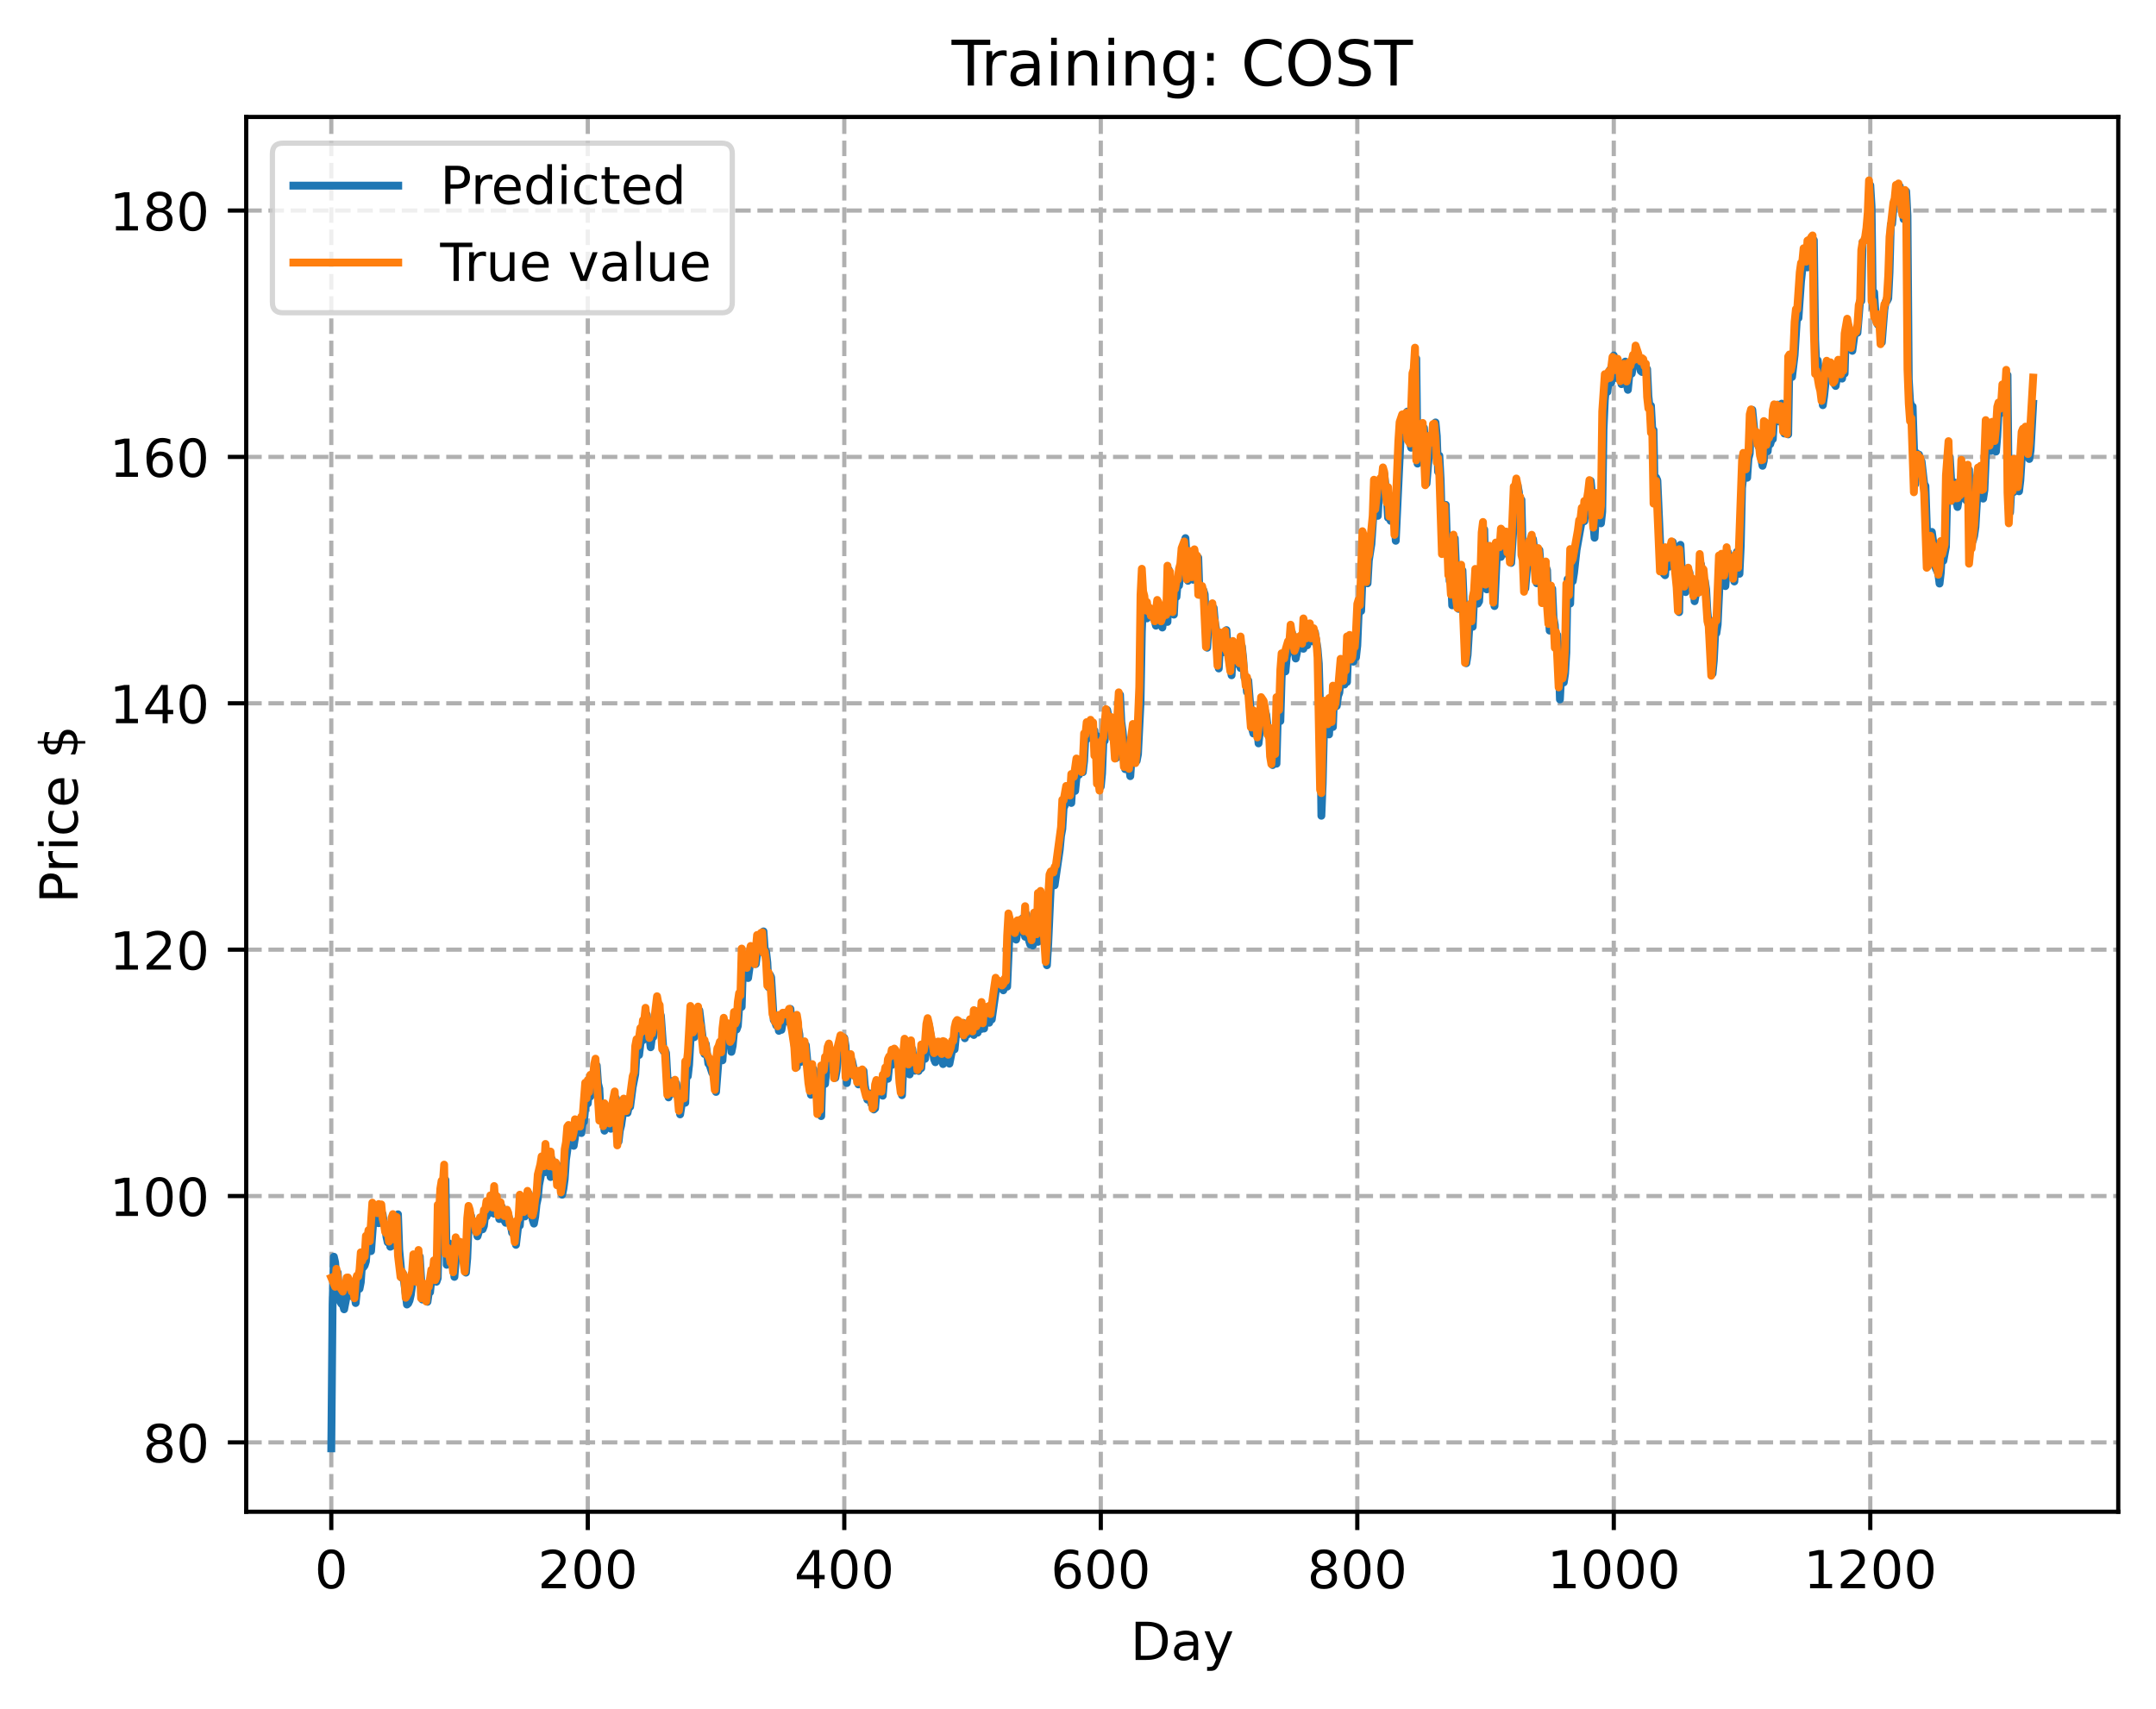 <?xml version="1.0" encoding="utf-8" standalone="no"?>
<!DOCTYPE svg PUBLIC "-//W3C//DTD SVG 1.1//EN"
  "http://www.w3.org/Graphics/SVG/1.1/DTD/svg11.dtd">
<!-- Created with matplotlib (https://matplotlib.org/) -->
<svg height="325.986pt" version="1.1" viewBox="0 0 411.286 325.986" width="411.286pt" xmlns="http://www.w3.org/2000/svg" xmlns:xlink="http://www.w3.org/1999/xlink">
 <defs>
  <style type="text/css">
*{stroke-linecap:butt;stroke-linejoin:round;}
  </style>
 </defs>
 <g id="figure_1">
  <g id="patch_1">
   <path d="M 0 325.986 
L 411.286 325.986 
L 411.286 0 
L 0 0 
z
" style="fill:#ffffff;"/>
  </g>
  <g id="axes_1">
   <g id="patch_2">
    <path d="M 46.966 288.43 
L 404.086 288.43 
L 404.086 22.318 
L 46.966 22.318 
z
" style="fill:#ffffff;"/>
   </g>
   <g id="matplotlib.axis_1">
    <g id="xtick_1">
     <g id="line2d_1">
      <path clip-path="url(#p3fb0b7e36a)" d="M 63.198 288.43 
L 63.198 22.318 
" style="fill:none;stroke:#b0b0b0;stroke-dasharray:2.96,1.28;stroke-dashoffset:0;stroke-width:0.8;"/>
     </g>
     <g id="line2d_2">
      <defs>
       <path d="M 0 0 
L 0 3.5 
" id="m380f2b399d" style="stroke:#000000;stroke-width:0.8;"/>
      </defs>
      <g>
       <use style="stroke:#000000;stroke-width:0.8;" x="63.198" xlink:href="#m380f2b399d" y="288.43"/>
      </g>
     </g>
     <g id="text_1">
      <!-- 0 -->
      <defs>
       <path d="M 31.781 66.406 
Q 24.172 66.406 20.328 58.906 
Q 16.5 51.422 16.5 36.375 
Q 16.5 21.391 20.328 13.891 
Q 24.172 6.391 31.781 6.391 
Q 39.453 6.391 43.281 13.891 
Q 47.125 21.391 47.125 36.375 
Q 47.125 51.422 43.281 58.906 
Q 39.453 66.406 31.781 66.406 
z
M 31.781 74.219 
Q 44.047 74.219 50.516 64.516 
Q 56.984 54.828 56.984 36.375 
Q 56.984 17.969 50.516 8.266 
Q 44.047 -1.422 31.781 -1.422 
Q 19.531 -1.422 13.062 8.266 
Q 6.594 17.969 6.594 36.375 
Q 6.594 54.828 13.062 64.516 
Q 19.531 74.219 31.781 74.219 
z
" id="DejaVuSans-48"/>
      </defs>
      <g transform="translate(60.017 303.029)scale(0.1 -0.1)">
       <use xlink:href="#DejaVuSans-48"/>
      </g>
     </g>
    </g>
    <g id="xtick_2">
     <g id="line2d_3">
      <path clip-path="url(#p3fb0b7e36a)" d="M 112.129 288.43 
L 112.129 22.318 
" style="fill:none;stroke:#b0b0b0;stroke-dasharray:2.96,1.28;stroke-dashoffset:0;stroke-width:0.8;"/>
     </g>
     <g id="line2d_4">
      <g>
       <use style="stroke:#000000;stroke-width:0.8;" x="112.129" xlink:href="#m380f2b399d" y="288.43"/>
      </g>
     </g>
     <g id="text_2">
      <!-- 200 -->
      <defs>
       <path d="M 19.188 8.297 
L 53.609 8.297 
L 53.609 0 
L 7.328 0 
L 7.328 8.297 
Q 12.938 14.109 22.625 23.891 
Q 32.328 33.688 34.812 36.531 
Q 39.547 41.844 41.422 45.531 
Q 43.312 49.219 43.312 52.781 
Q 43.312 58.594 39.234 62.25 
Q 35.156 65.922 28.609 65.922 
Q 23.969 65.922 18.812 64.312 
Q 13.672 62.703 7.812 59.422 
L 7.812 69.391 
Q 13.766 71.781 18.938 73 
Q 24.125 74.219 28.422 74.219 
Q 39.75 74.219 46.484 68.547 
Q 53.219 62.891 53.219 53.422 
Q 53.219 48.922 51.531 44.891 
Q 49.859 40.875 45.406 35.406 
Q 44.188 33.984 37.641 27.219 
Q 31.109 20.453 19.188 8.297 
z
" id="DejaVuSans-50"/>
      </defs>
      <g transform="translate(102.585 303.029)scale(0.1 -0.1)">
       <use xlink:href="#DejaVuSans-50"/>
       <use x="63.623" xlink:href="#DejaVuSans-48"/>
       <use x="127.246" xlink:href="#DejaVuSans-48"/>
      </g>
     </g>
    </g>
    <g id="xtick_3">
     <g id="line2d_5">
      <path clip-path="url(#p3fb0b7e36a)" d="M 161.06 288.43 
L 161.06 22.318 
" style="fill:none;stroke:#b0b0b0;stroke-dasharray:2.96,1.28;stroke-dashoffset:0;stroke-width:0.8;"/>
     </g>
     <g id="line2d_6">
      <g>
       <use style="stroke:#000000;stroke-width:0.8;" x="161.06" xlink:href="#m380f2b399d" y="288.43"/>
      </g>
     </g>
     <g id="text_3">
      <!-- 400 -->
      <defs>
       <path d="M 37.797 64.312 
L 12.891 25.391 
L 37.797 25.391 
z
M 35.203 72.906 
L 47.609 72.906 
L 47.609 25.391 
L 58.016 25.391 
L 58.016 17.188 
L 47.609 17.188 
L 47.609 0 
L 37.797 0 
L 37.797 17.188 
L 4.891 17.188 
L 4.891 26.703 
z
" id="DejaVuSans-52"/>
      </defs>
      <g transform="translate(151.516 303.029)scale(0.1 -0.1)">
       <use xlink:href="#DejaVuSans-52"/>
       <use x="63.623" xlink:href="#DejaVuSans-48"/>
       <use x="127.246" xlink:href="#DejaVuSans-48"/>
      </g>
     </g>
    </g>
    <g id="xtick_4">
     <g id="line2d_7">
      <path clip-path="url(#p3fb0b7e36a)" d="M 209.99 288.43 
L 209.99 22.318 
" style="fill:none;stroke:#b0b0b0;stroke-dasharray:2.96,1.28;stroke-dashoffset:0;stroke-width:0.8;"/>
     </g>
     <g id="line2d_8">
      <g>
       <use style="stroke:#000000;stroke-width:0.8;" x="209.99" xlink:href="#m380f2b399d" y="288.43"/>
      </g>
     </g>
     <g id="text_4">
      <!-- 600 -->
      <defs>
       <path d="M 33.016 40.375 
Q 26.375 40.375 22.484 35.828 
Q 18.609 31.297 18.609 23.391 
Q 18.609 15.531 22.484 10.953 
Q 26.375 6.391 33.016 6.391 
Q 39.656 6.391 43.531 10.953 
Q 47.406 15.531 47.406 23.391 
Q 47.406 31.297 43.531 35.828 
Q 39.656 40.375 33.016 40.375 
z
M 52.594 71.297 
L 52.594 62.312 
Q 48.875 64.062 45.094 64.984 
Q 41.312 65.922 37.594 65.922 
Q 27.828 65.922 22.672 59.328 
Q 17.531 52.734 16.797 39.406 
Q 19.672 43.656 24.016 45.922 
Q 28.375 48.188 33.594 48.188 
Q 44.578 48.188 50.953 41.516 
Q 57.328 34.859 57.328 23.391 
Q 57.328 12.156 50.688 5.359 
Q 44.047 -1.422 33.016 -1.422 
Q 20.359 -1.422 13.672 8.266 
Q 6.984 17.969 6.984 36.375 
Q 6.984 53.656 15.188 63.938 
Q 23.391 74.219 37.203 74.219 
Q 40.922 74.219 44.703 73.484 
Q 48.484 72.75 52.594 71.297 
z
" id="DejaVuSans-54"/>
      </defs>
      <g transform="translate(200.446 303.029)scale(0.1 -0.1)">
       <use xlink:href="#DejaVuSans-54"/>
       <use x="63.623" xlink:href="#DejaVuSans-48"/>
       <use x="127.246" xlink:href="#DejaVuSans-48"/>
      </g>
     </g>
    </g>
    <g id="xtick_5">
     <g id="line2d_9">
      <path clip-path="url(#p3fb0b7e36a)" d="M 258.921 288.43 
L 258.921 22.318 
" style="fill:none;stroke:#b0b0b0;stroke-dasharray:2.96,1.28;stroke-dashoffset:0;stroke-width:0.8;"/>
     </g>
     <g id="line2d_10">
      <g>
       <use style="stroke:#000000;stroke-width:0.8;" x="258.921" xlink:href="#m380f2b399d" y="288.43"/>
      </g>
     </g>
     <g id="text_5">
      <!-- 800 -->
      <defs>
       <path d="M 31.781 34.625 
Q 24.75 34.625 20.719 30.859 
Q 16.703 27.094 16.703 20.516 
Q 16.703 13.922 20.719 10.156 
Q 24.75 6.391 31.781 6.391 
Q 38.812 6.391 42.859 10.172 
Q 46.922 13.969 46.922 20.516 
Q 46.922 27.094 42.891 30.859 
Q 38.875 34.625 31.781 34.625 
z
M 21.922 38.812 
Q 15.578 40.375 12.031 44.719 
Q 8.5 49.078 8.5 55.328 
Q 8.5 64.062 14.719 69.141 
Q 20.953 74.219 31.781 74.219 
Q 42.672 74.219 48.875 69.141 
Q 55.078 64.062 55.078 55.328 
Q 55.078 49.078 51.531 44.719 
Q 48 40.375 41.703 38.812 
Q 48.828 37.156 52.797 32.312 
Q 56.781 27.484 56.781 20.516 
Q 56.781 9.906 50.312 4.234 
Q 43.844 -1.422 31.781 -1.422 
Q 19.734 -1.422 13.25 4.234 
Q 6.781 9.906 6.781 20.516 
Q 6.781 27.484 10.781 32.312 
Q 14.797 37.156 21.922 38.812 
z
M 18.312 54.391 
Q 18.312 48.734 21.844 45.562 
Q 25.391 42.391 31.781 42.391 
Q 38.141 42.391 41.719 45.562 
Q 45.312 48.734 45.312 54.391 
Q 45.312 60.062 41.719 63.234 
Q 38.141 66.406 31.781 66.406 
Q 25.391 66.406 21.844 63.234 
Q 18.312 60.062 18.312 54.391 
z
" id="DejaVuSans-56"/>
      </defs>
      <g transform="translate(249.377 303.029)scale(0.1 -0.1)">
       <use xlink:href="#DejaVuSans-56"/>
       <use x="63.623" xlink:href="#DejaVuSans-48"/>
       <use x="127.246" xlink:href="#DejaVuSans-48"/>
      </g>
     </g>
    </g>
    <g id="xtick_6">
     <g id="line2d_11">
      <path clip-path="url(#p3fb0b7e36a)" d="M 307.851 288.43 
L 307.851 22.318 
" style="fill:none;stroke:#b0b0b0;stroke-dasharray:2.96,1.28;stroke-dashoffset:0;stroke-width:0.8;"/>
     </g>
     <g id="line2d_12">
      <g>
       <use style="stroke:#000000;stroke-width:0.8;" x="307.851" xlink:href="#m380f2b399d" y="288.43"/>
      </g>
     </g>
     <g id="text_6">
      <!-- 1000 -->
      <defs>
       <path d="M 12.406 8.297 
L 28.516 8.297 
L 28.516 63.922 
L 10.984 60.406 
L 10.984 69.391 
L 28.422 72.906 
L 38.281 72.906 
L 38.281 8.297 
L 54.391 8.297 
L 54.391 0 
L 12.406 0 
z
" id="DejaVuSans-49"/>
      </defs>
      <g transform="translate(295.126 303.029)scale(0.1 -0.1)">
       <use xlink:href="#DejaVuSans-49"/>
       <use x="63.623" xlink:href="#DejaVuSans-48"/>
       <use x="127.246" xlink:href="#DejaVuSans-48"/>
       <use x="190.869" xlink:href="#DejaVuSans-48"/>
      </g>
     </g>
    </g>
    <g id="xtick_7">
     <g id="line2d_13">
      <path clip-path="url(#p3fb0b7e36a)" d="M 356.782 288.43 
L 356.782 22.318 
" style="fill:none;stroke:#b0b0b0;stroke-dasharray:2.96,1.28;stroke-dashoffset:0;stroke-width:0.8;"/>
     </g>
     <g id="line2d_14">
      <g>
       <use style="stroke:#000000;stroke-width:0.8;" x="356.782" xlink:href="#m380f2b399d" y="288.43"/>
      </g>
     </g>
     <g id="text_7">
      <!-- 1200 -->
      <g transform="translate(344.057 303.029)scale(0.1 -0.1)">
       <use xlink:href="#DejaVuSans-49"/>
       <use x="63.623" xlink:href="#DejaVuSans-50"/>
       <use x="127.246" xlink:href="#DejaVuSans-48"/>
       <use x="190.869" xlink:href="#DejaVuSans-48"/>
      </g>
     </g>
    </g>
    <g id="text_8">
     <!-- Day -->
     <defs>
      <path d="M 19.672 64.797 
L 19.672 8.109 
L 31.594 8.109 
Q 46.688 8.109 53.688 14.938 
Q 60.688 21.781 60.688 36.531 
Q 60.688 51.172 53.688 57.984 
Q 46.688 64.797 31.594 64.797 
z
M 9.812 72.906 
L 30.078 72.906 
Q 51.266 72.906 61.172 64.094 
Q 71.094 55.281 71.094 36.531 
Q 71.094 17.672 61.125 8.828 
Q 51.172 0 30.078 0 
L 9.812 0 
z
" id="DejaVuSans-68"/>
      <path d="M 34.281 27.484 
Q 23.391 27.484 19.188 25 
Q 14.984 22.516 14.984 16.5 
Q 14.984 11.719 18.141 8.906 
Q 21.297 6.109 26.703 6.109 
Q 34.188 6.109 38.703 11.406 
Q 43.219 16.703 43.219 25.484 
L 43.219 27.484 
z
M 52.203 31.203 
L 52.203 0 
L 43.219 0 
L 43.219 8.297 
Q 40.141 3.328 35.547 0.953 
Q 30.953 -1.422 24.312 -1.422 
Q 15.922 -1.422 10.953 3.297 
Q 6 8.016 6 15.922 
Q 6 25.141 12.172 29.828 
Q 18.359 34.516 30.609 34.516 
L 43.219 34.516 
L 43.219 35.406 
Q 43.219 41.609 39.141 45 
Q 35.062 48.391 27.688 48.391 
Q 23 48.391 18.547 47.266 
Q 14.109 46.141 10.016 43.891 
L 10.016 52.203 
Q 14.938 54.109 19.578 55.047 
Q 24.219 56 28.609 56 
Q 40.484 56 46.344 49.844 
Q 52.203 43.703 52.203 31.203 
z
" id="DejaVuSans-97"/>
      <path d="M 32.172 -5.078 
Q 28.375 -14.844 24.75 -17.812 
Q 21.141 -20.797 15.094 -20.797 
L 7.906 -20.797 
L 7.906 -13.281 
L 13.188 -13.281 
Q 16.891 -13.281 18.938 -11.516 
Q 21 -9.766 23.484 -3.219 
L 25.094 0.875 
L 2.984 54.688 
L 12.5 54.688 
L 29.594 11.922 
L 46.688 54.688 
L 56.203 54.688 
z
" id="DejaVuSans-121"/>
     </defs>
     <g transform="translate(215.652 316.707)scale(0.1 -0.1)">
      <use xlink:href="#DejaVuSans-68"/>
      <use x="77.002" xlink:href="#DejaVuSans-97"/>
      <use x="138.281" xlink:href="#DejaVuSans-121"/>
     </g>
    </g>
   </g>
   <g id="matplotlib.axis_2">
    <g id="ytick_1">
     <g id="line2d_15">
      <path clip-path="url(#p3fb0b7e36a)" d="M 46.966 275.2 
L 404.086 275.2 
" style="fill:none;stroke:#b0b0b0;stroke-dasharray:2.96,1.28;stroke-dashoffset:0;stroke-width:0.8;"/>
     </g>
     <g id="line2d_16">
      <defs>
       <path d="M 0 0 
L -3.5 0 
" id="md9d095b4f3" style="stroke:#000000;stroke-width:0.8;"/>
      </defs>
      <g>
       <use style="stroke:#000000;stroke-width:0.8;" x="46.966" xlink:href="#md9d095b4f3" y="275.2"/>
      </g>
     </g>
     <g id="text_9">
      <!-- 80 -->
      <g transform="translate(27.241 278.999)scale(0.1 -0.1)">
       <use xlink:href="#DejaVuSans-56"/>
       <use x="63.623" xlink:href="#DejaVuSans-48"/>
      </g>
     </g>
    </g>
    <g id="ytick_2">
     <g id="line2d_17">
      <path clip-path="url(#p3fb0b7e36a)" d="M 46.966 228.194 
L 404.086 228.194 
" style="fill:none;stroke:#b0b0b0;stroke-dasharray:2.96,1.28;stroke-dashoffset:0;stroke-width:0.8;"/>
     </g>
     <g id="line2d_18">
      <g>
       <use style="stroke:#000000;stroke-width:0.8;" x="46.966" xlink:href="#md9d095b4f3" y="228.194"/>
      </g>
     </g>
     <g id="text_10">
      <!-- 100 -->
      <g transform="translate(20.878 231.994)scale(0.1 -0.1)">
       <use xlink:href="#DejaVuSans-49"/>
       <use x="63.623" xlink:href="#DejaVuSans-48"/>
       <use x="127.246" xlink:href="#DejaVuSans-48"/>
      </g>
     </g>
    </g>
    <g id="ytick_3">
     <g id="line2d_19">
      <path clip-path="url(#p3fb0b7e36a)" d="M 46.966 181.189 
L 404.086 181.189 
" style="fill:none;stroke:#b0b0b0;stroke-dasharray:2.96,1.28;stroke-dashoffset:0;stroke-width:0.8;"/>
     </g>
     <g id="line2d_20">
      <g>
       <use style="stroke:#000000;stroke-width:0.8;" x="46.966" xlink:href="#md9d095b4f3" y="181.189"/>
      </g>
     </g>
     <g id="text_11">
      <!-- 120 -->
      <g transform="translate(20.878 184.988)scale(0.1 -0.1)">
       <use xlink:href="#DejaVuSans-49"/>
       <use x="63.623" xlink:href="#DejaVuSans-50"/>
       <use x="127.246" xlink:href="#DejaVuSans-48"/>
      </g>
     </g>
    </g>
    <g id="ytick_4">
     <g id="line2d_21">
      <path clip-path="url(#p3fb0b7e36a)" d="M 46.966 134.183 
L 404.086 134.183 
" style="fill:none;stroke:#b0b0b0;stroke-dasharray:2.96,1.28;stroke-dashoffset:0;stroke-width:0.8;"/>
     </g>
     <g id="line2d_22">
      <g>
       <use style="stroke:#000000;stroke-width:0.8;" x="46.966" xlink:href="#md9d095b4f3" y="134.183"/>
      </g>
     </g>
     <g id="text_12">
      <!-- 140 -->
      <g transform="translate(20.878 137.983)scale(0.1 -0.1)">
       <use xlink:href="#DejaVuSans-49"/>
       <use x="63.623" xlink:href="#DejaVuSans-52"/>
       <use x="127.246" xlink:href="#DejaVuSans-48"/>
      </g>
     </g>
    </g>
    <g id="ytick_5">
     <g id="line2d_23">
      <path clip-path="url(#p3fb0b7e36a)" d="M 46.966 87.178 
L 404.086 87.178 
" style="fill:none;stroke:#b0b0b0;stroke-dasharray:2.96,1.28;stroke-dashoffset:0;stroke-width:0.8;"/>
     </g>
     <g id="line2d_24">
      <g>
       <use style="stroke:#000000;stroke-width:0.8;" x="46.966" xlink:href="#md9d095b4f3" y="87.178"/>
      </g>
     </g>
     <g id="text_13">
      <!-- 160 -->
      <g transform="translate(20.878 90.977)scale(0.1 -0.1)">
       <use xlink:href="#DejaVuSans-49"/>
       <use x="63.623" xlink:href="#DejaVuSans-54"/>
       <use x="127.246" xlink:href="#DejaVuSans-48"/>
      </g>
     </g>
    </g>
    <g id="ytick_6">
     <g id="line2d_25">
      <path clip-path="url(#p3fb0b7e36a)" d="M 46.966 40.172 
L 404.086 40.172 
" style="fill:none;stroke:#b0b0b0;stroke-dasharray:2.96,1.28;stroke-dashoffset:0;stroke-width:0.8;"/>
     </g>
     <g id="line2d_26">
      <g>
       <use style="stroke:#000000;stroke-width:0.8;" x="46.966" xlink:href="#md9d095b4f3" y="40.172"/>
      </g>
     </g>
     <g id="text_14">
      <!-- 180 -->
      <g transform="translate(20.878 43.972)scale(0.1 -0.1)">
       <use xlink:href="#DejaVuSans-49"/>
       <use x="63.623" xlink:href="#DejaVuSans-56"/>
       <use x="127.246" xlink:href="#DejaVuSans-48"/>
      </g>
     </g>
    </g>
    <g id="text_15">
     <!-- Price $ -->
     <defs>
      <path d="M 19.672 64.797 
L 19.672 37.406 
L 32.078 37.406 
Q 38.969 37.406 42.719 40.969 
Q 46.484 44.531 46.484 51.125 
Q 46.484 57.672 42.719 61.234 
Q 38.969 64.797 32.078 64.797 
z
M 9.812 72.906 
L 32.078 72.906 
Q 44.344 72.906 50.609 67.359 
Q 56.891 61.812 56.891 51.125 
Q 56.891 40.328 50.609 34.812 
Q 44.344 29.297 32.078 29.297 
L 19.672 29.297 
L 19.672 0 
L 9.812 0 
z
" id="DejaVuSans-80"/>
      <path d="M 41.109 46.297 
Q 39.594 47.172 37.812 47.578 
Q 36.031 48 33.891 48 
Q 26.266 48 22.188 43.047 
Q 18.109 38.094 18.109 28.812 
L 18.109 0 
L 9.078 0 
L 9.078 54.688 
L 18.109 54.688 
L 18.109 46.188 
Q 20.953 51.172 25.484 53.578 
Q 30.031 56 36.531 56 
Q 37.453 56 38.578 55.875 
Q 39.703 55.766 41.062 55.516 
z
" id="DejaVuSans-114"/>
      <path d="M 9.422 54.688 
L 18.406 54.688 
L 18.406 0 
L 9.422 0 
z
M 9.422 75.984 
L 18.406 75.984 
L 18.406 64.594 
L 9.422 64.594 
z
" id="DejaVuSans-105"/>
      <path d="M 48.781 52.594 
L 48.781 44.188 
Q 44.969 46.297 41.141 47.344 
Q 37.312 48.391 33.406 48.391 
Q 24.656 48.391 19.812 42.844 
Q 14.984 37.312 14.984 27.297 
Q 14.984 17.281 19.812 11.734 
Q 24.656 6.203 33.406 6.203 
Q 37.312 6.203 41.141 7.25 
Q 44.969 8.297 48.781 10.406 
L 48.781 2.094 
Q 45.016 0.344 40.984 -0.531 
Q 36.969 -1.422 32.422 -1.422 
Q 20.062 -1.422 12.781 6.344 
Q 5.516 14.109 5.516 27.297 
Q 5.516 40.672 12.859 48.328 
Q 20.219 56 33.016 56 
Q 37.156 56 41.109 55.141 
Q 45.062 54.297 48.781 52.594 
z
" id="DejaVuSans-99"/>
      <path d="M 56.203 29.594 
L 56.203 25.203 
L 14.891 25.203 
Q 15.484 15.922 20.484 11.062 
Q 25.484 6.203 34.422 6.203 
Q 39.594 6.203 44.453 7.469 
Q 49.312 8.734 54.109 11.281 
L 54.109 2.781 
Q 49.266 0.734 44.188 -0.344 
Q 39.109 -1.422 33.891 -1.422 
Q 20.797 -1.422 13.156 6.188 
Q 5.516 13.812 5.516 26.812 
Q 5.516 40.234 12.766 48.109 
Q 20.016 56 32.328 56 
Q 43.359 56 49.781 48.891 
Q 56.203 41.797 56.203 29.594 
z
M 47.219 32.234 
Q 47.125 39.594 43.094 43.984 
Q 39.062 48.391 32.422 48.391 
Q 24.906 48.391 20.391 44.141 
Q 15.875 39.891 15.188 32.172 
z
" id="DejaVuSans-101"/>
      <path id="DejaVuSans-32"/>
      <path d="M 33.797 -14.703 
L 28.906 -14.703 
L 28.859 0 
Q 23.734 0.094 18.609 1.188 
Q 13.484 2.297 8.297 4.5 
L 8.297 13.281 
Q 13.281 10.156 18.375 8.562 
Q 23.484 6.984 28.906 6.938 
L 28.906 29.203 
Q 18.109 30.953 13.203 35.156 
Q 8.297 39.359 8.297 46.688 
Q 8.297 54.641 13.625 59.219 
Q 18.953 63.812 28.906 64.5 
L 28.906 75.984 
L 33.797 75.984 
L 33.797 64.656 
Q 38.328 64.453 42.578 63.688 
Q 46.828 62.938 50.875 61.625 
L 50.875 53.078 
Q 46.828 55.125 42.547 56.25 
Q 38.281 57.375 33.797 57.562 
L 33.797 36.719 
Q 44.875 35.016 50.094 30.609 
Q 55.328 26.219 55.328 18.609 
Q 55.328 10.359 49.781 5.594 
Q 44.234 0.828 33.797 0.094 
z
M 28.906 37.594 
L 28.906 57.625 
Q 23.25 56.984 20.266 54.391 
Q 17.281 51.812 17.281 47.516 
Q 17.281 43.312 20.031 40.969 
Q 22.797 38.625 28.906 37.594 
z
M 33.797 28.219 
L 33.797 7.078 
Q 39.984 7.906 43.141 10.594 
Q 46.297 13.281 46.297 17.672 
Q 46.297 21.969 43.281 24.5 
Q 40.281 27.047 33.797 28.219 
z
" id="DejaVuSans-36"/>
     </defs>
     <g transform="translate(14.798 172.342)rotate(-90)scale(0.1 -0.1)">
      <use xlink:href="#DejaVuSans-80"/>
      <use x="58.553" xlink:href="#DejaVuSans-114"/>
      <use x="99.666" xlink:href="#DejaVuSans-105"/>
      <use x="127.449" xlink:href="#DejaVuSans-99"/>
      <use x="182.43" xlink:href="#DejaVuSans-101"/>
      <use x="243.953" xlink:href="#DejaVuSans-32"/>
      <use x="275.74" xlink:href="#DejaVuSans-36"/>
     </g>
    </g>
   </g>
   <g id="line2d_27">
    <path clip-path="url(#p3fb0b7e36a)" d="M 63.198 276.334 
L 63.443 248.958 
L 63.688 239.772 
L 63.932 240.84 
L 64.177 244.228 
L 64.422 242.799 
L 64.666 247.032 
L 64.911 248.399 
L 65.156 248.787 
L 65.4 248.89 
L 65.645 249.81 
L 66.134 247.323 
L 66.379 245.366 
L 66.623 244.911 
L 66.868 245.373 
L 67.357 247.442 
L 67.602 246.671 
L 67.847 248.612 
L 68.091 246.214 
L 68.336 245.352 
L 68.581 245.892 
L 68.825 244.648 
L 69.07 241.205 
L 69.315 241.789 
L 69.559 241.446 
L 69.804 240.658 
L 70.049 237.456 
L 70.293 238.5 
L 70.538 236.915 
L 70.783 238.706 
L 71.272 232.131 
L 71.517 233.099 
L 71.761 232.352 
L 72.006 233.324 
L 72.251 233.378 
L 72.495 231.962 
L 72.74 232.502 
L 72.984 231.623 
L 73.229 233.265 
L 73.474 233.794 
L 73.718 235.962 
L 73.963 237.031 
L 74.208 235.392 
L 74.452 237.87 
L 74.697 237.741 
L 74.942 234.029 
L 75.186 232.852 
L 75.431 234.392 
L 75.676 237.169 
L 75.92 231.681 
L 76.165 238.46 
L 76.654 243.804 
L 76.899 242.978 
L 77.633 248.898 
L 77.878 248.678 
L 78.122 248.131 
L 78.367 247.045 
L 78.611 245.272 
L 78.856 244.322 
L 79.101 240.424 
L 79.59 244.244 
L 80.079 239.752 
L 80.569 247.95 
L 81.058 246.045 
L 81.303 246.627 
L 81.547 248.378 
L 81.792 246.651 
L 82.037 246.554 
L 82.281 244.214 
L 82.526 243.194 
L 82.771 243.919 
L 83.015 241.662 
L 83.26 244.552 
L 83.505 243.859 
L 83.749 232.444 
L 83.994 234.35 
L 84.239 230.745 
L 84.483 228.919 
L 84.728 229.393 
L 84.972 225.109 
L 85.217 241.318 
L 85.706 237.239 
L 85.951 239.685 
L 86.196 240.415 
L 86.44 240.502 
L 86.685 243.621 
L 87.174 237.572 
L 87.419 238.885 
L 87.664 238.718 
L 87.908 238.194 
L 88.153 238.155 
L 88.642 241.256 
L 88.887 242.809 
L 89.132 240.058 
L 89.376 234.154 
L 89.621 231.395 
L 89.866 231.977 
L 90.11 234.141 
L 90.355 234.613 
L 90.599 233.667 
L 91.089 235.881 
L 91.578 234.271 
L 91.823 233.235 
L 92.067 234.542 
L 92.312 233.906 
L 92.557 231.789 
L 92.801 232.111 
L 93.046 230.185 
L 93.291 231.501 
L 93.535 231.041 
L 93.78 229.626 
L 94.025 231.418 
L 94.269 231.57 
L 94.514 228.092 
L 94.759 230.758 
L 95.003 229.23 
L 95.248 232.579 
L 95.493 232.113 
L 95.737 230.255 
L 95.982 232.078 
L 96.227 232.89 
L 96.471 233.298 
L 96.96 231.771 
L 97.45 233.796 
L 97.694 235.2 
L 97.939 234.034 
L 98.428 237.512 
L 98.918 233.35 
L 99.162 233.829 
L 99.407 230.554 
L 99.652 230.794 
L 99.896 231.724 
L 100.141 232.095 
L 100.386 230.229 
L 100.63 231.385 
L 100.875 227.754 
L 101.364 230.351 
L 101.609 232.699 
L 101.854 233.46 
L 102.098 232.157 
L 102.343 229.806 
L 102.587 228.68 
L 102.832 226.115 
L 103.566 222.332 
L 104.055 223.639 
L 104.3 219.716 
L 104.545 222.184 
L 104.789 222.239 
L 105.034 224.568 
L 105.279 221.183 
L 105.523 223.123 
L 105.768 223.765 
L 106.257 222.205 
L 106.502 225.917 
L 106.747 223.677 
L 107.236 227.941 
L 107.481 226.788 
L 107.725 224.982 
L 107.97 221.242 
L 108.215 219.51 
L 108.459 216.651 
L 108.704 216.055 
L 109.193 218.383 
L 109.438 218.618 
L 109.682 217.083 
L 109.927 214.57 
L 110.172 216.11 
L 110.416 214.98 
L 110.661 215.352 
L 110.906 216.177 
L 111.15 214.163 
L 111.395 214.029 
L 111.884 208.763 
L 112.129 210.542 
L 112.374 207.648 
L 112.618 209.219 
L 112.863 205.972 
L 113.108 206.419 
L 113.352 207.622 
L 113.842 203.293 
L 114.086 206.736 
L 114.331 207.705 
L 114.575 212.238 
L 114.82 211.685 
L 115.065 213.039 
L 115.309 215.73 
L 115.554 212.085 
L 115.799 212.785 
L 116.288 214.579 
L 116.533 215.361 
L 116.777 212.828 
L 117.022 212.038 
L 117.267 210.125 
L 117.511 209.554 
L 117.756 212.649 
L 118.001 217.812 
L 118.245 215.698 
L 118.49 214.743 
L 119.224 209.788 
L 119.469 211.832 
L 119.713 212.324 
L 119.958 211.129 
L 120.203 211.183 
L 120.692 207.439 
L 121.181 204.955 
L 121.426 200.945 
L 121.67 199.74 
L 121.915 201.286 
L 122.404 197.243 
L 122.649 198.47 
L 122.894 195.988 
L 123.138 196.013 
L 123.383 193.604 
L 124.117 199.814 
L 124.362 197.977 
L 124.606 197.891 
L 125.34 193.112 
L 125.585 191.504 
L 125.83 193.089 
L 126.074 193.79 
L 126.563 200.539 
L 126.808 200.268 
L 127.053 200.887 
L 127.542 209.381 
L 127.787 207.943 
L 128.031 207.638 
L 128.276 206.254 
L 128.521 208.633 
L 128.765 208.061 
L 129.01 206.699 
L 129.499 210.511 
L 129.744 212.621 
L 130.233 209.515 
L 130.478 208.533 
L 130.723 210.403 
L 130.967 204.052 
L 131.212 205.331 
L 131.457 203.125 
L 131.946 194.346 
L 132.435 197.9 
L 132.924 195.436 
L 133.169 194.476 
L 133.414 192.777 
L 134.148 198.847 
L 134.392 201.106 
L 134.637 199.169 
L 135.126 202.919 
L 135.371 203.208 
L 135.86 204.705 
L 136.105 203.966 
L 136.594 208.335 
L 137.084 202.06 
L 137.328 201.087 
L 137.573 200.583 
L 137.818 202.309 
L 138.307 195.323 
L 138.796 198.085 
L 139.041 195.975 
L 139.285 197.759 
L 139.53 200.69 
L 139.775 199.499 
L 140.264 194.303 
L 140.509 196.431 
L 140.753 195.741 
L 140.998 192.241 
L 141.243 190.785 
L 141.487 192.107 
L 141.732 184.25 
L 142.221 186.016 
L 142.466 184.686 
L 142.711 186.603 
L 143.445 181.38 
L 143.689 183.154 
L 143.934 182.054 
L 144.178 183.932 
L 144.423 182.03 
L 144.668 179.039 
L 144.912 179.325 
L 145.646 177.706 
L 145.891 181.262 
L 146.136 181.502 
L 146.38 183.618 
L 146.625 188.363 
L 146.87 185.965 
L 147.114 186.47 
L 147.604 194.617 
L 147.848 194.963 
L 148.093 195.662 
L 148.338 195.188 
L 148.582 196.681 
L 148.827 195.612 
L 149.072 196.495 
L 149.561 193.632 
L 149.806 193.717 
L 150.05 194.542 
L 150.295 194.93 
L 150.784 192.495 
L 151.029 195.543 
L 151.273 196.802 
L 152.007 203.588 
L 152.252 196.056 
L 152.497 197.35 
L 152.741 202.616 
L 152.986 199.585 
L 153.231 199.556 
L 153.475 201.085 
L 153.72 199.395 
L 154.454 207.097 
L 154.699 208.88 
L 155.188 203.988 
L 155.433 207.956 
L 155.677 207.035 
L 156.166 212.05 
L 156.411 211.317 
L 156.656 212.949 
L 156.9 204.954 
L 157.39 206.807 
L 157.634 204.095 
L 157.879 204.256 
L 158.368 200.952 
L 158.858 203.545 
L 159.102 202.891 
L 159.347 205.65 
L 159.592 204.276 
L 160.081 199.941 
L 160.326 199.676 
L 160.57 198.19 
L 160.815 200.62 
L 161.06 198.026 
L 161.304 199.577 
L 161.549 206.644 
L 162.038 202.951 
L 162.283 202.998 
L 162.527 202.35 
L 162.772 203.491 
L 163.017 205.29 
L 163.261 204.828 
L 163.506 204.653 
L 163.751 206.901 
L 163.995 206.489 
L 164.24 204.412 
L 164.485 206.061 
L 164.729 204.307 
L 164.974 207.134 
L 165.463 209.795 
L 165.708 209.387 
L 165.953 208.621 
L 166.197 210.594 
L 166.442 209.704 
L 166.687 211.683 
L 166.931 211.48 
L 167.176 208.583 
L 167.421 207.47 
L 167.665 208.362 
L 167.91 208.458 
L 168.154 207.402 
L 168.399 209.054 
L 168.644 206.039 
L 169.133 204.455 
L 169.378 205.828 
L 169.622 203.411 
L 169.867 202.227 
L 170.112 203.206 
L 170.356 201.084 
L 170.601 201.799 
L 170.846 201.429 
L 171.335 202.351 
L 171.58 203.97 
L 172.069 208.952 
L 172.314 203.633 
L 172.558 202.197 
L 172.803 199.715 
L 173.048 200.415 
L 173.537 204.997 
L 174.026 200.131 
L 174.515 204.281 
L 175.005 202.347 
L 175.249 204.335 
L 175.494 203.608 
L 175.739 203.809 
L 175.983 200.895 
L 176.473 202.02 
L 176.717 200.198 
L 176.962 196.532 
L 177.207 195.526 
L 177.696 198.43 
L 178.185 202.097 
L 178.43 202.668 
L 179.164 199.948 
L 179.409 200.405 
L 179.898 203.021 
L 180.142 200.19 
L 180.387 200.937 
L 180.632 202.042 
L 181.121 202.942 
L 181.855 199.243 
L 182.1 200.212 
L 182.344 197.7 
L 182.589 196.488 
L 182.834 195.881 
L 183.323 197.264 
L 183.568 195.895 
L 183.812 195.172 
L 184.057 198.094 
L 184.302 196.268 
L 184.546 197.4 
L 184.791 196.22 
L 185.036 195.734 
L 185.28 194.59 
L 185.77 197.469 
L 186.014 192.869 
L 186.503 197.028 
L 186.748 195.735 
L 186.993 195.106 
L 187.237 196.316 
L 187.482 193.146 
L 187.727 196.241 
L 187.971 193.436 
L 188.216 192.705 
L 188.705 195.138 
L 188.95 193.671 
L 189.195 194.51 
L 190.173 187.558 
L 190.418 188.254 
L 190.663 187.498 
L 190.907 188.564 
L 191.152 187.952 
L 191.397 188.946 
L 191.886 187.408 
L 192.13 188.254 
L 192.62 177.05 
L 192.864 177.563 
L 193.109 178.751 
L 193.354 177.459 
L 193.598 177.887 
L 193.843 179.273 
L 194.332 176.484 
L 194.577 177.786 
L 195.066 175.21 
L 195.556 178.731 
L 195.8 174.431 
L 196.29 179.447 
L 196.534 180.219 
L 196.779 179.489 
L 197.024 180.399 
L 197.268 178.584 
L 197.513 175.048 
L 197.758 176.834 
L 198.002 179.7 
L 198.247 171.589 
L 198.491 171.941 
L 198.736 170.567 
L 198.981 174.558 
L 199.225 176.619 
L 199.715 184.166 
L 199.959 180.134 
L 200.449 169.053 
L 200.693 167.246 
L 200.938 166.46 
L 201.183 168.914 
L 202.161 162.117 
L 202.406 159.495 
L 202.651 158.159 
L 202.895 154.163 
L 203.14 153.649 
L 203.385 151.691 
L 203.629 150.643 
L 204.118 152.483 
L 204.363 153.204 
L 204.608 149.127 
L 204.852 149.773 
L 205.097 150.905 
L 205.586 146.119 
L 205.831 147.828 
L 206.076 145.693 
L 206.32 145.496 
L 206.565 147.333 
L 206.81 145.195 
L 207.054 140.393 
L 207.299 141.061 
L 207.544 139.14 
L 207.788 140.062 
L 208.033 138.823 
L 208.278 138.158 
L 208.522 140.427 
L 208.767 139.368 
L 209.012 141.819 
L 209.256 140.425 
L 209.501 147.885 
L 209.746 147.851 
L 209.99 150.084 
L 210.235 147.58 
L 210.479 141.48 
L 210.724 141.361 
L 211.213 135.46 
L 211.947 139.119 
L 212.192 137.918 
L 212.437 140.81 
L 212.681 142.237 
L 212.926 144.633 
L 213.66 132.555 
L 213.905 137.693 
L 214.149 139.449 
L 214.394 142.149 
L 214.639 146.757 
L 214.883 145.857 
L 215.128 145.677 
L 215.373 146.426 
L 215.617 148.086 
L 216.106 141.225 
L 216.351 139.619 
L 216.84 145.182 
L 217.085 143.909 
L 217.574 133.962 
L 217.819 120.53 
L 218.064 114.284 
L 218.308 116.699 
L 218.553 116.138 
L 218.798 117.985 
L 219.042 115.885 
L 219.287 117.462 
L 219.532 116.207 
L 219.776 117.032 
L 220.021 117.364 
L 220.51 119.379 
L 221 115.235 
L 221.244 115.465 
L 221.734 119.729 
L 222.223 115.711 
L 222.467 117.69 
L 222.712 118.656 
L 222.957 108.693 
L 223.201 113.546 
L 223.446 110.791 
L 223.691 115.306 
L 223.935 117.269 
L 224.18 112.278 
L 224.425 113.9 
L 224.669 111.078 
L 224.914 111.731 
L 225.403 107.919 
L 225.648 104.635 
L 226.137 102.667 
L 226.627 110.82 
L 226.871 109.262 
L 227.116 105.424 
L 227.605 110.617 
L 227.85 107.292 
L 228.094 106.349 
L 228.339 107.375 
L 228.584 106.398 
L 228.828 113.489 
L 229.073 111.844 
L 229.318 112.896 
L 229.562 112.604 
L 229.807 113.373 
L 230.296 123.583 
L 230.541 118.88 
L 230.786 117.122 
L 231.03 118.966 
L 231.275 118.061 
L 231.52 115.972 
L 231.764 118.711 
L 232.009 120.171 
L 232.498 127.543 
L 232.743 122.753 
L 232.988 121.551 
L 233.232 124.48 
L 233.477 123.061 
L 233.722 124.21 
L 233.966 120.219 
L 234.211 124.181 
L 234.945 128.841 
L 235.189 124.169 
L 235.434 123.184 
L 235.679 124.231 
L 235.923 126.649 
L 236.168 125.539 
L 236.413 126.312 
L 236.657 127.461 
L 236.902 123.286 
L 237.147 125.598 
L 237.391 129.267 
L 237.636 129.686 
L 237.881 132.04 
L 238.125 129.843 
L 238.859 139.039 
L 239.104 139.95 
L 239.349 136.236 
L 239.593 136.769 
L 239.838 138.802 
L 240.082 141.834 
L 240.572 137.467 
L 240.816 133.947 
L 241.55 136.369 
L 242.04 140.528 
L 242.284 139.071 
L 242.529 144.044 
L 242.774 145.975 
L 243.018 142.86 
L 243.263 143.361 
L 243.508 145.712 
L 243.752 136.718 
L 243.997 137.329 
L 244.242 137.58 
L 244.486 129.408 
L 244.731 125.422 
L 245.22 128.105 
L 245.465 125.4 
L 245.954 123.176 
L 246.199 123.985 
L 246.443 120.639 
L 246.688 121.714 
L 247.177 125.64 
L 247.422 124.442 
L 247.667 121.641 
L 247.911 123.145 
L 248.401 121.105 
L 248.645 123.785 
L 248.89 119.102 
L 249.135 120.05 
L 249.379 123.12 
L 249.624 120.178 
L 249.869 121.972 
L 250.113 121.226 
L 250.358 122.363 
L 250.603 120.962 
L 250.847 120.633 
L 251.337 123.772 
L 251.581 126.599 
L 251.826 135.346 
L 252.07 155.645 
L 252.315 149.577 
L 252.56 139.311 
L 252.804 134.911 
L 253.049 136.9 
L 253.294 136.258 
L 253.538 140.127 
L 253.783 134.871 
L 254.028 133.221 
L 254.272 138.706 
L 254.517 132.15 
L 254.762 134.849 
L 255.006 134.695 
L 255.251 132.793 
L 255.496 132.155 
L 255.985 127.038 
L 256.23 127.104 
L 256.474 130.604 
L 256.719 127.419 
L 256.964 130.124 
L 257.208 123.833 
L 257.453 125.23 
L 257.697 122.087 
L 257.942 125.877 
L 258.187 126.246 
L 258.431 124.354 
L 258.676 125.402 
L 258.921 123.172 
L 259.165 117.387 
L 259.41 116.066 
L 259.655 116.576 
L 260.144 104.539 
L 260.389 104.524 
L 260.633 106.787 
L 260.878 111.301 
L 261.123 106.944 
L 261.612 103.804 
L 262.346 93.112 
L 262.591 97.265 
L 262.835 98.422 
L 263.08 94.317 
L 263.325 93.82 
L 263.569 92.687 
L 263.814 92.79 
L 264.058 90.39 
L 264.548 94.877 
L 264.792 98.786 
L 265.037 94.444 
L 265.282 99.375 
L 265.526 97.119 
L 265.771 97.146 
L 266.016 98.474 
L 266.26 103.181 
L 267.239 82.325 
L 267.484 79.915 
L 267.728 79.157 
L 267.973 83.176 
L 268.218 82.379 
L 268.462 78.524 
L 268.707 83.156 
L 269.196 85.427 
L 269.685 71.968 
L 269.93 71.223 
L 270.175 68.412 
L 270.419 88.455 
L 270.664 82.255 
L 270.909 86.604 
L 271.153 83.673 
L 271.398 83.681 
L 271.643 81.645 
L 271.887 85.387 
L 272.132 92.263 
L 272.866 83.493 
L 273.111 82.931 
L 273.355 85.513 
L 273.6 81.627 
L 273.845 80.598 
L 274.089 83.201 
L 274.334 90.009 
L 274.579 86.936 
L 274.823 91.504 
L 275.068 100.569 
L 275.313 104.676 
L 275.802 96.32 
L 276.046 104.202 
L 276.291 103.169 
L 276.536 110.863 
L 276.78 109.113 
L 277.025 115.493 
L 277.27 110.879 
L 277.514 102.706 
L 278.004 114.029 
L 278.248 116.174 
L 278.493 111.871 
L 278.982 108.827 
L 279.716 126.539 
L 279.961 124.985 
L 280.45 116.907 
L 280.695 115.058 
L 280.94 119.591 
L 281.184 114.62 
L 281.429 112.926 
L 281.673 109.147 
L 281.918 115.166 
L 282.163 114.734 
L 282.407 110.512 
L 282.652 109.902 
L 282.897 103.85 
L 283.141 101.035 
L 283.386 110.973 
L 283.631 112.453 
L 283.875 110.053 
L 284.12 109.312 
L 284.365 104.931 
L 284.609 110.791 
L 284.854 110.77 
L 285.099 115.635 
L 285.588 104.751 
L 285.833 105.693 
L 286.077 105.855 
L 286.322 106.259 
L 286.567 103.434 
L 286.811 103.265 
L 287.056 103.583 
L 287.301 104.299 
L 287.545 102.619 
L 287.79 105.988 
L 288.034 103.661 
L 288.279 107.404 
L 288.768 99.679 
L 289.013 94.334 
L 289.502 92.56 
L 289.747 93.869 
L 289.992 97.219 
L 290.236 95.357 
L 290.481 105.711 
L 290.726 106.826 
L 290.97 112.275 
L 291.46 106.378 
L 291.704 107.309 
L 291.949 103.8 
L 292.194 104.046 
L 292.438 102.848 
L 292.683 104.698 
L 293.172 111.284 
L 293.661 104.943 
L 293.906 108.041 
L 294.151 107.901 
L 294.395 114.984 
L 294.64 109.607 
L 294.885 108.208 
L 295.129 108.764 
L 295.374 116.4 
L 295.619 120.318 
L 295.863 114.997 
L 296.108 112.331 
L 296.353 117.828 
L 296.597 119.228 
L 296.842 123.53 
L 297.087 121.182 
L 297.331 125.098 
L 297.576 133.452 
L 297.821 128.831 
L 298.065 128.952 
L 298.31 130.208 
L 298.555 128.54 
L 298.799 124.484 
L 299.044 110.497 
L 299.533 115.162 
L 299.778 106.837 
L 300.022 110.892 
L 300.267 109.338 
L 300.756 104.902 
L 301.98 98.034 
L 302.224 99.453 
L 302.469 97.298 
L 302.714 96.984 
L 303.203 93.364 
L 303.448 91.754 
L 303.692 94.255 
L 303.937 99.657 
L 304.182 102.599 
L 304.671 94.651 
L 304.916 95.934 
L 305.405 99.853 
L 305.649 97.616 
L 305.894 81.951 
L 306.139 76.368 
L 306.383 73.56 
L 306.628 74.781 
L 307.117 70.549 
L 307.362 73.001 
L 307.851 67.827 
L 308.096 69.337 
L 308.341 72.125 
L 308.585 70.082 
L 308.83 69.161 
L 309.075 69.953 
L 309.319 73.294 
L 309.564 72.477 
L 310.053 68.988 
L 310.298 73.107 
L 310.543 74.379 
L 311.032 69.393 
L 311.277 71.285 
L 311.766 68.292 
L 312.01 68.75 
L 312.255 67.111 
L 312.5 67.743 
L 312.989 70.765 
L 313.234 70.978 
L 313.478 69.498 
L 313.723 69.839 
L 313.968 71.026 
L 314.212 70.423 
L 314.457 75.588 
L 314.702 77.931 
L 314.946 77.413 
L 315.191 81.898 
L 315.436 82.061 
L 315.68 95.26 
L 315.925 91.102 
L 316.17 91.667 
L 316.904 108.485 
L 317.148 106.6 
L 317.393 109.487 
L 317.637 109.75 
L 317.882 106.059 
L 318.371 108.134 
L 319.105 103.424 
L 319.35 105.166 
L 319.595 108.792 
L 319.839 110.236 
L 320.084 112.68 
L 320.329 116.793 
L 320.573 103.95 
L 320.818 108.609 
L 321.063 110.949 
L 321.552 112.969 
L 321.797 111.907 
L 322.041 110.083 
L 322.286 109.216 
L 322.531 110.86 
L 323.02 111.656 
L 323.265 114.709 
L 323.998 110.451 
L 324.243 112.91 
L 324.488 107.661 
L 324.732 110.759 
L 325.222 110.787 
L 325.466 112.429 
L 325.711 116.696 
L 326.445 123.772 
L 326.69 128.537 
L 326.934 126.045 
L 327.179 121.093 
L 327.424 120.82 
L 327.668 119.166 
L 328.158 108.366 
L 328.402 110.368 
L 328.647 106.841 
L 328.892 110.104 
L 329.136 111.827 
L 329.625 105.353 
L 329.87 107.78 
L 330.115 106.055 
L 330.359 108.335 
L 330.604 107.439 
L 330.849 110.945 
L 331.093 106.808 
L 331.338 105.294 
L 331.827 109.481 
L 332.072 104.107 
L 332.317 93.126 
L 332.806 88.558 
L 333.051 89.224 
L 333.295 91.155 
L 333.54 87.524 
L 333.785 86.542 
L 334.029 79.865 
L 334.274 78.195 
L 334.763 83.198 
L 335.008 82.568 
L 335.252 83.26 
L 335.497 85.232 
L 335.742 84.819 
L 335.986 87.541 
L 336.231 88.874 
L 336.476 87.881 
L 336.72 80.601 
L 336.965 82.382 
L 337.21 86.112 
L 337.454 83.722 
L 337.699 84.736 
L 337.944 83.911 
L 338.188 83.79 
L 338.433 79.465 
L 338.678 78.053 
L 338.922 79.752 
L 339.167 77.2 
L 339.412 80.421 
L 339.656 79.331 
L 339.901 77.012 
L 340.146 78.395 
L 340.39 82.709 
L 340.88 79.271 
L 341.124 82.878 
L 341.369 68.072 
L 341.613 68.383 
L 341.858 71.926 
L 342.347 67.738 
L 342.837 59.91 
L 343.081 60.69 
L 343.571 53.681 
L 343.815 51.459 
L 344.06 50.65 
L 344.305 47.947 
L 344.794 51.018 
L 345.039 47.254 
L 345.283 46.273 
L 345.528 48.735 
L 345.773 45.59 
L 346.017 45.823 
L 346.262 64.747 
L 346.507 70.216 
L 346.751 68.749 
L 347.24 73.364 
L 347.485 74.684 
L 347.73 77.307 
L 347.974 75.625 
L 348.464 70.976 
L 348.708 69.109 
L 349.198 72.258 
L 349.442 69.84 
L 349.687 71.195 
L 349.932 73.279 
L 350.176 73.641 
L 350.91 69.013 
L 351.155 69.825 
L 351.4 72.236 
L 351.644 70.723 
L 351.889 71.267 
L 352.134 62.912 
L 352.378 62.798 
L 352.623 62.198 
L 352.868 63.866 
L 353.112 64.017 
L 353.357 66.934 
L 353.846 63.306 
L 354.335 63.502 
L 354.825 57.455 
L 355.069 57.43 
L 355.314 46.189 
L 355.559 46.028 
L 355.803 45.724 
L 356.048 44.691 
L 356.537 40.567 
L 356.782 35.339 
L 357.027 39.403 
L 357.271 58.826 
L 357.516 55.769 
L 357.761 59.698 
L 358.005 61.567 
L 358.25 61.982 
L 358.495 60.629 
L 358.739 62.253 
L 358.984 65.332 
L 359.473 59.09 
L 359.718 57.544 
L 359.962 57.445 
L 360.207 56.959 
L 360.452 51.956 
L 360.696 42.834 
L 360.941 42.716 
L 361.186 39.908 
L 361.675 38.027 
L 361.92 35.572 
L 362.164 37.236 
L 362.409 35.536 
L 362.898 39.558 
L 363.143 41.809 
L 363.388 39.856 
L 363.632 36.505 
L 363.877 41.126 
L 364.122 72.364 
L 364.366 76.571 
L 364.611 77.574 
L 364.856 77.557 
L 365.345 92.398 
L 365.589 86.441 
L 365.834 88.151 
L 366.079 86.74 
L 366.323 90.682 
L 366.568 88.027 
L 367.057 92.253 
L 367.302 92.729 
L 367.791 107.068 
L 368.281 104.845 
L 368.525 101.486 
L 369.015 105.069 
L 369.259 108.371 
L 369.749 109.399 
L 369.993 111.346 
L 370.238 109.233 
L 370.483 104.509 
L 370.727 106.992 
L 371.216 104.33 
L 371.461 94.314 
L 371.95 87.207 
L 372.44 95.549 
L 372.684 94.351 
L 372.929 92.075 
L 373.174 95.537 
L 373.418 96.733 
L 373.663 95.289 
L 373.908 92.685 
L 374.152 94.758 
L 374.397 89.594 
L 374.886 95.194 
L 375.131 95.5 
L 375.376 91.071 
L 375.62 89.633 
L 375.865 103.19 
L 376.11 103.563 
L 376.354 103.155 
L 376.599 102.251 
L 376.844 100.542 
L 377.333 92.118 
L 377.577 90.044 
L 377.822 91.085 
L 378.067 90.315 
L 378.311 95.134 
L 378.556 93.504 
L 379.045 82.182 
L 379.29 84.079 
L 379.535 84.272 
L 379.779 86.023 
L 380.024 84.581 
L 380.269 81.676 
L 380.513 84.814 
L 380.758 86.16 
L 381.003 83.321 
L 381.247 78.649 
L 381.492 77.442 
L 381.737 78.814 
L 381.981 77.319 
L 382.226 73.731 
L 382.471 75.633 
L 382.715 74.794 
L 382.96 71.546 
L 383.204 95.609 
L 383.449 97.769 
L 383.694 93.059 
L 383.938 91.013 
L 384.183 93.86 
L 384.428 88.487 
L 384.672 90.956 
L 385.162 93.739 
L 385.406 91.676 
L 385.896 83.738 
L 386.14 83.146 
L 386.385 84.149 
L 386.63 82.299 
L 386.874 83.829 
L 387.119 87.569 
L 387.364 85.913 
L 387.853 77.035 
L 387.853 77.035 
" style="fill:none;stroke:#1f77b4;stroke-linecap:square;stroke-width:1.5;"/>
   </g>
   <g id="line2d_28">
    <path clip-path="url(#p3fb0b7e36a)" d="M 63.198 243.777 
L 63.932 245.516 
L 64.177 242.085 
L 64.666 245.281 
L 65.4 246.433 
L 65.645 245.68 
L 65.89 245.586 
L 66.134 243.753 
L 66.379 243.73 
L 66.623 244.505 
L 66.868 244.787 
L 67.113 246.456 
L 67.357 245.892 
L 67.602 247.702 
L 67.847 244.27 
L 68.091 243.377 
L 68.336 243.542 
L 68.581 242.296 
L 68.825 238.935 
L 69.07 240.58 
L 69.315 239.946 
L 69.559 239.781 
L 69.804 235.786 
L 70.049 236.373 
L 70.293 234.705 
L 70.538 236.82 
L 71.027 229.464 
L 71.272 230.756 
L 71.517 230.615 
L 71.761 231.203 
L 72.006 231.461 
L 72.251 229.722 
L 72.495 230.357 
L 72.74 229.793 
L 72.984 232.448 
L 73.229 233.459 
L 73.474 235.057 
L 73.718 235.363 
L 73.963 234.564 
L 74.208 236.89 
L 74.452 236.585 
L 74.697 232.354 
L 74.942 231.649 
L 75.186 232.66 
L 75.431 236.561 
L 75.676 232.19 
L 75.92 239.546 
L 76.41 243.659 
L 76.654 242.555 
L 76.899 243.048 
L 77.144 244.082 
L 77.388 247.608 
L 77.878 246.691 
L 78.122 245.704 
L 78.367 243.424 
L 78.611 242.696 
L 78.856 239.311 
L 79.345 244.552 
L 79.835 238.489 
L 80.079 241.873 
L 80.324 247.702 
L 80.813 244.881 
L 81.058 245.539 
L 81.303 248.313 
L 81.547 245.516 
L 81.792 245.539 
L 82.281 242.273 
L 82.526 243.142 
L 82.771 240.463 
L 83.015 244.247 
L 83.26 243.659 
L 83.505 229.863 
L 83.749 231.461 
L 83.994 226.808 
L 84.239 225.28 
L 84.483 225.727 
L 84.728 222.201 
L 84.972 239.217 
L 85.217 239.006 
L 85.462 238.113 
L 85.951 240.909 
L 86.196 240.627 
L 86.44 242.743 
L 86.93 236.068 
L 87.174 238.724 
L 87.664 236.89 
L 87.908 237.008 
L 88.642 242.625 
L 88.887 238.63 
L 89.132 232.425 
L 89.376 230.075 
L 89.621 230.827 
L 89.866 232.613 
L 90.11 233.036 
L 90.355 232.942 
L 90.844 235.104 
L 91.089 234.893 
L 91.333 233.107 
L 91.578 232.26 
L 91.823 233.553 
L 92.067 233.012 
L 92.312 230.85 
L 92.557 230.897 
L 92.801 229.158 
L 93.046 230.357 
L 93.291 230.075 
L 93.535 228.077 
L 93.78 229.981 
L 94.025 230.404 
L 94.269 226.291 
L 94.514 230.098 
L 94.759 228.194 
L 95.003 231.861 
L 95.248 231.532 
L 95.493 229.393 
L 95.737 231.203 
L 96.227 232.025 
L 96.471 231.132 
L 96.716 230.803 
L 96.96 231.414 
L 97.205 233.271 
L 97.45 234.164 
L 97.694 233.083 
L 98.184 236.984 
L 98.428 234.07 
L 98.673 232.801 
L 98.918 232.495 
L 99.162 227.936 
L 99.407 228.57 
L 99.896 231.25 
L 100.141 228.805 
L 100.386 230.192 
L 100.63 227.207 
L 100.875 227.959 
L 101.12 229.111 
L 101.364 231.767 
L 101.609 231.908 
L 101.854 230.897 
L 102.098 228.735 
L 102.343 227.724 
L 102.587 224.105 
L 103.077 222.154 
L 103.321 220.627 
L 103.811 222.507 
L 104.055 218.253 
L 104.3 221.261 
L 104.545 221.261 
L 104.789 222.53 
L 105.034 219.71 
L 105.279 222.554 
L 105.523 222.648 
L 105.768 222.06 
L 106.013 221.778 
L 106.257 226.15 
L 106.502 223.094 
L 106.747 224.881 
L 106.991 227.513 
L 107.481 223.987 
L 107.725 219.24 
L 107.97 217.924 
L 108.215 214.962 
L 108.459 214.633 
L 108.704 216.091 
L 109.193 217.031 
L 109.438 215.973 
L 109.682 213.552 
L 109.927 215.056 
L 110.172 213.646 
L 110.416 213.858 
L 110.661 214.939 
L 110.906 213.012 
L 111.15 212.965 
L 111.64 206.572 
L 111.884 209.557 
L 112.129 206.055 
L 112.374 208.382 
L 112.618 205.068 
L 112.863 205.303 
L 113.108 205.726 
L 113.352 202.999 
L 113.597 201.989 
L 114.331 213.811 
L 114.575 210.99 
L 114.82 211.484 
L 115.065 214.868 
L 115.309 210.497 
L 115.554 211.672 
L 116.043 212.941 
L 116.288 214.351 
L 116.533 210.99 
L 116.777 210.708 
L 117.267 208.241 
L 117.756 218.535 
L 118.245 213.811 
L 118.49 212.424 
L 118.735 210.309 
L 118.979 209.604 
L 119.224 211.695 
L 119.469 212.001 
L 119.713 211.037 
L 119.958 210.92 
L 120.692 205.35 
L 120.936 204.668 
L 121.181 199.568 
L 121.426 198.275 
L 121.67 199.592 
L 122.16 196.137 
L 122.404 196.912 
L 122.649 194.632 
L 122.894 194.679 
L 123.138 192.282 
L 123.383 195.009 
L 123.628 196.043 
L 123.872 198.04 
L 124.117 196.748 
L 124.362 197.218 
L 124.606 196.113 
L 125.34 190.073 
L 125.585 191.366 
L 125.83 191.742 
L 126.319 200.179 
L 126.563 199.944 
L 126.808 200.132 
L 127.297 208.899 
L 127.542 208.664 
L 127.787 208.241 
L 128.031 206.525 
L 128.276 208.523 
L 128.521 207.888 
L 128.765 206.008 
L 129.01 208.734 
L 129.255 209.181 
L 129.499 211.931 
L 129.744 209.815 
L 129.989 208.734 
L 130.233 208.476 
L 130.478 209.58 
L 130.723 202.482 
L 130.967 203.093 
L 131.212 200.814 
L 131.701 191.93 
L 132.191 196.983 
L 132.435 196.254 
L 133.169 192.047 
L 133.414 194.915 
L 133.658 195.761 
L 134.148 200.673 
L 134.392 198.416 
L 134.882 201.213 
L 135.371 202.012 
L 135.616 202.929 
L 135.86 202.882 
L 136.35 207.959 
L 136.594 202.529 
L 136.839 200.015 
L 137.084 199.568 
L 137.328 198.745 
L 137.573 200.79 
L 137.818 196.231 
L 138.062 194.186 
L 138.307 195.596 
L 138.551 196.184 
L 138.796 195.22 
L 139.285 198.792 
L 139.53 198.322 
L 139.775 196.254 
L 140.019 193.081 
L 140.264 195.338 
L 140.509 194.773 
L 140.753 191.107 
L 140.998 189.462 
L 141.243 189.932 
L 141.487 180.977 
L 141.732 183.915 
L 141.977 183.915 
L 142.221 183.375 
L 142.466 184.667 
L 143.2 180.484 
L 143.445 182.693 
L 143.689 181.964 
L 143.934 183.962 
L 144.423 178.392 
L 144.912 178.439 
L 145.157 177.993 
L 145.402 177.875 
L 145.646 181.847 
L 145.891 181.541 
L 146.136 183.469 
L 146.38 188.075 
L 146.625 185.537 
L 146.87 186.454 
L 147.359 193.481 
L 147.848 194.985 
L 148.093 194.773 
L 148.338 195.808 
L 148.582 193.645 
L 148.827 194.797 
L 149.072 193.575 
L 149.316 193.222 
L 149.561 193.222 
L 150.05 193.575 
L 150.539 192.47 
L 150.784 195.22 
L 151.029 196.395 
L 151.518 199.662 
L 151.763 203.775 
L 152.007 193.622 
L 152.252 195.126 
L 152.497 202.13 
L 152.741 198.816 
L 152.986 198.792 
L 153.231 200.344 
L 153.475 198.675 
L 154.209 206.619 
L 154.454 208.147 
L 154.943 203.023 
L 155.188 207.912 
L 155.433 206.783 
L 155.677 207.606 
L 155.922 212.565 
L 156.166 210.967 
L 156.411 211.813 
L 156.656 203.281 
L 157.145 204.222 
L 157.39 201.636 
L 157.634 202.036 
L 157.879 199.756 
L 158.124 199.098 
L 158.613 201.801 
L 158.858 201.472 
L 159.102 205.726 
L 159.347 204.01 
L 159.592 200.555 
L 160.326 197.523 
L 160.57 199.897 
L 160.815 197.852 
L 161.06 198.252 
L 161.304 205.561 
L 161.549 205.021 
L 161.794 202.529 
L 162.038 202.271 
L 162.283 201.119 
L 162.772 205.138 
L 163.017 205.115 
L 163.261 204.222 
L 163.506 206.501 
L 163.751 205.796 
L 163.995 204.269 
L 164.24 205.326 
L 164.485 204.034 
L 164.729 207.324 
L 165.219 209.204 
L 165.463 209.157 
L 165.708 208.758 
L 165.953 209.463 
L 166.197 209.11 
L 166.442 211.507 
L 166.687 211.178 
L 166.931 206.924 
L 167.176 206.055 
L 167.421 208.241 
L 167.665 208.241 
L 167.91 207.159 
L 168.154 208.288 
L 168.399 205.044 
L 168.644 205.021 
L 168.888 203.658 
L 169.133 204.88 
L 169.378 202.083 
L 169.622 201.542 
L 169.867 201.589 
L 170.112 200.273 
L 170.356 200.696 
L 170.601 200.062 
L 170.846 200.344 
L 171.09 201.26 
L 171.335 202.764 
L 171.58 206.548 
L 171.824 208.476 
L 172.069 202.224 
L 172.314 200.72 
L 172.558 198.181 
L 172.803 198.675 
L 173.292 203.093 
L 173.782 198.487 
L 174.026 201.307 
L 174.271 202.694 
L 174.76 201.754 
L 175.005 204.175 
L 175.249 203.329 
L 175.494 203.564 
L 175.739 199.286 
L 175.983 200.062 
L 176.228 200.438 
L 176.473 198.628 
L 176.717 195.361 
L 176.962 194.256 
L 177.207 195.291 
L 178.185 200.931 
L 178.43 200.626 
L 178.675 200.579 
L 178.919 198.722 
L 179.164 198.745 
L 179.409 200.79 
L 179.653 201.096 
L 179.898 198.628 
L 180.142 198.722 
L 180.387 200.156 
L 180.632 200.485 
L 180.876 201.237 
L 181.366 199.897 
L 181.61 198.534 
L 181.855 198.604 
L 182.1 196.019 
L 182.344 194.962 
L 182.589 194.609 
L 182.834 194.75 
L 183.078 196.231 
L 183.323 195.197 
L 183.568 195.126 
L 183.812 197.547 
L 184.057 195.385 
L 184.302 196.959 
L 184.546 195.808 
L 184.791 195.714 
L 185.036 194.468 
L 185.525 196.795 
L 185.77 192.729 
L 186.259 195.831 
L 186.748 194.444 
L 186.993 194.679 
L 187.237 191.178 
L 187.482 195.244 
L 187.727 192.141 
L 187.971 192.094 
L 188.216 192.494 
L 188.461 193.316 
L 188.705 191.906 
L 188.95 193.481 
L 189.684 188.169 
L 189.929 186.548 
L 190.173 187.3 
L 190.418 187.065 
L 190.663 187.746 
L 190.907 187.417 
L 191.152 188.028 
L 191.397 187.77 
L 191.641 186.689 
L 191.886 187.159 
L 192.13 178.51 
L 192.375 174.279 
L 192.864 176.324 
L 193.109 176.206 
L 193.354 176.723 
L 193.598 178.016 
L 193.843 177.24 
L 194.088 175.595 
L 194.332 176.559 
L 194.577 175.501 
L 194.822 175.454 
L 195.066 176.982 
L 195.311 177.687 
L 195.556 172.892 
L 195.8 177.358 
L 196.045 177.64 
L 196.29 178.134 
L 196.534 178.134 
L 196.779 179.403 
L 197.268 174.115 
L 197.758 178.251 
L 198.002 170.378 
L 198.247 171.106 
L 198.491 169.978 
L 198.736 174.373 
L 198.981 176.018 
L 199.47 183.516 
L 199.715 179.661 
L 199.959 171.083 
L 200.204 166.852 
L 200.449 166.265 
L 200.693 166.147 
L 200.938 166.476 
L 201.183 165.395 
L 201.427 165.066 
L 202.406 157.78 
L 202.651 152.586 
L 202.895 152.704 
L 203.385 149.954 
L 203.629 150.001 
L 203.874 151.434 
L 204.118 151.787 
L 204.363 147.674 
L 204.608 148.191 
L 204.852 148.215 
L 205.342 144.713 
L 205.586 146.452 
L 205.831 145.371 
L 206.076 145.183 
L 206.32 147.298 
L 206.565 145.3 
L 206.81 139.918 
L 207.054 140.224 
L 207.299 137.779 
L 207.544 138.625 
L 208.033 137.333 
L 208.278 139.424 
L 208.522 137.826 
L 208.767 144.172 
L 209.012 141.516 
L 209.256 149.554 
L 209.501 148.849 
L 209.746 150.847 
L 210.235 141.187 
L 210.479 140.717 
L 210.969 135.288 
L 211.213 136.44 
L 211.703 137.145 
L 211.947 136.792 
L 212.192 140.764 
L 212.437 141.07 
L 212.681 144.736 
L 213.415 132.092 
L 213.66 137.192 
L 213.905 139.001 
L 214.394 146.311 
L 214.639 146.311 
L 214.883 145.371 
L 215.373 146.687 
L 215.617 141.845 
L 216.106 138.132 
L 216.596 145.606 
L 216.84 143.279 
L 217.33 131.081 
L 217.574 113.454 
L 217.819 108.518 
L 218.064 112.819 
L 218.308 113.736 
L 218.553 116.462 
L 218.798 114.864 
L 219.042 116.65 
L 219.287 115.945 
L 219.532 117.496 
L 219.776 116.486 
L 220.021 117.191 
L 220.266 118.531 
L 220.755 114.465 
L 221 114.888 
L 221.489 118.554 
L 221.734 117.825 
L 221.978 115.522 
L 222.223 116.862 
L 222.467 117.332 
L 222.712 107.931 
L 222.957 111.762 
L 223.201 109.082 
L 223.446 115.005 
L 223.691 116.791 
L 223.935 111.997 
L 224.18 112.373 
L 224.425 110.704 
L 224.669 110.61 
L 224.914 108.495 
L 225.159 107.602 
L 225.403 104.593 
L 225.893 103.301 
L 226.137 108.119 
L 226.382 110.54 
L 226.627 109.576 
L 226.871 105.11 
L 227.361 110.117 
L 227.85 104.805 
L 228.094 106.497 
L 228.339 105.98 
L 228.584 113.477 
L 228.828 111.55 
L 229.073 112.984 
L 229.318 111.809 
L 229.562 112.866 
L 230.052 123.443 
L 230.541 116.932 
L 230.786 117.778 
L 231.03 117.026 
L 231.275 115.099 
L 231.52 117.825 
L 231.764 118.648 
L 232.254 127.015 
L 232.498 121.515 
L 232.743 120.669 
L 232.988 123.607 
L 233.232 122.973 
L 233.477 123.466 
L 233.722 120.364 
L 233.966 124.148 
L 234.211 124.618 
L 234.7 128.073 
L 234.945 122.832 
L 235.189 122.291 
L 235.434 123.043 
L 235.679 125.981 
L 235.923 124.923 
L 236.168 125.534 
L 236.413 126.545 
L 236.657 121.445 
L 237.391 128.566 
L 237.636 130.893 
L 237.881 129.177 
L 238.615 138.766 
L 238.859 138.79 
L 239.104 135.523 
L 239.349 135.782 
L 239.593 137.051 
L 239.838 140.694 
L 240.327 136.816 
L 240.572 133.008 
L 241.061 133.737 
L 241.306 135.006 
L 241.795 140.177 
L 242.04 138.743 
L 242.284 144.313 
L 242.529 145.794 
L 242.774 142.433 
L 243.018 142.668 
L 243.263 143.867 
L 243.508 133.008 
L 243.997 135.476 
L 244.242 127.791 
L 244.486 124.641 
L 244.731 124.947 
L 244.976 125.652 
L 245.22 124.007 
L 245.709 122.338 
L 245.954 122.573 
L 246.199 119.189 
L 246.933 124.195 
L 247.177 123.49 
L 247.422 121.539 
L 247.667 121.727 
L 247.911 121.727 
L 248.156 121.21 
L 248.401 122.808 
L 248.645 117.99 
L 248.89 119.048 
L 249.135 121.821 
L 249.379 119.494 
L 249.624 120.34 
L 249.869 118.93 
L 250.113 121.797 
L 250.358 119.87 
L 250.603 119.87 
L 251.092 122.032 
L 251.337 125.464 
L 251.826 150.706 
L 252.07 151.317 
L 252.315 138.508 
L 252.56 133.69 
L 252.804 134.301 
L 253.049 134.066 
L 253.294 138.179 
L 253.538 133.196 
L 253.783 133.055 
L 254.028 137.756 
L 254.272 130.822 
L 254.517 134.935 
L 254.762 134.16 
L 255.006 131.716 
L 255.251 131.481 
L 255.74 125.699 
L 255.985 126.31 
L 256.23 129.929 
L 256.474 126.639 
L 256.719 127.955 
L 256.964 121.421 
L 257.208 122.738 
L 257.453 121.139 
L 257.697 125.84 
L 257.942 125.44 
L 258.187 123.443 
L 258.431 123.466 
L 258.676 120.411 
L 258.921 115.217 
L 259.165 114.418 
L 259.41 115.475 
L 259.899 101.35 
L 260.144 102.149 
L 260.389 105.322 
L 260.633 111.057 
L 260.878 106.521 
L 261.123 105.839 
L 261.857 98.436 
L 262.101 91.526 
L 262.346 97.19 
L 262.835 92.442 
L 263.08 92.442 
L 263.325 91.22 
L 263.569 91.596 
L 263.814 89.176 
L 264.058 89.998 
L 264.303 93.876 
L 264.548 95.944 
L 264.792 92.936 
L 265.037 98.553 
L 265.282 95.615 
L 265.526 95.662 
L 265.771 96.579 
L 266.016 102.055 
L 266.75 84.24 
L 266.994 80.527 
L 267.484 79.069 
L 267.728 82.031 
L 267.973 81.561 
L 268.218 78.764 
L 268.462 83.84 
L 268.952 84.616 
L 269.441 71.196 
L 269.685 70.444 
L 269.93 66.331 
L 270.175 87.836 
L 270.419 82.806 
L 270.664 87.131 
L 270.909 82.853 
L 271.153 84.146 
L 271.398 80.691 
L 271.887 92.583 
L 272.377 84.287 
L 272.621 83.159 
L 272.866 83.065 
L 273.111 84.452 
L 273.355 80.926 
L 273.6 80.809 
L 273.845 83.652 
L 274.089 88.259 
L 274.334 87.342 
L 274.579 90.821 
L 275.068 105.722 
L 275.313 99.587 
L 275.557 96.438 
L 275.802 105.698 
L 276.046 103.207 
L 276.291 109.764 
L 276.536 109.576 
L 276.78 113.454 
L 277.025 109.787 
L 277.27 102.008 
L 277.759 114.206 
L 278.004 116.016 
L 278.493 108.048 
L 278.738 107.743 
L 279.472 126.474 
L 279.716 124.806 
L 279.961 117.684 
L 280.206 115.522 
L 280.45 115.264 
L 280.695 118.554 
L 280.94 113.853 
L 281.184 112.772 
L 281.429 108.542 
L 281.673 113.853 
L 281.918 113.736 
L 282.163 110.54 
L 282.407 109.835 
L 282.652 101.585 
L 282.897 99.587 
L 283.141 111.433 
L 283.386 111.55 
L 283.875 109.458 
L 284.12 104.123 
L 284.609 108.565 
L 284.854 114.982 
L 285.343 103.512 
L 285.833 104.311 
L 286.077 104.405 
L 286.322 100.856 
L 286.567 101.138 
L 286.811 101.656 
L 287.056 103.277 
L 287.301 101.421 
L 287.545 105.439 
L 287.79 102.431 
L 288.034 107.32 
L 288.279 104.405 
L 288.768 92.818 
L 289.013 92.866 
L 289.258 91.291 
L 289.502 92.513 
L 289.747 96.602 
L 289.992 94.769 
L 290.236 105.91 
L 290.481 106.803 
L 290.726 112.913 
L 291.215 106.262 
L 291.46 107.39 
L 291.704 103.23 
L 291.949 102.925 
L 292.194 102.032 
L 292.683 107.343 
L 292.928 110.869 
L 293.417 104.57 
L 293.661 106.521 
L 293.906 107.296 
L 294.151 115.076 
L 294.395 108.495 
L 294.64 107.367 
L 294.885 107.132 
L 295.129 115.757 
L 295.374 119.048 
L 295.619 113.994 
L 295.863 111.715 
L 296.108 117.449 
L 296.353 118.39 
L 296.597 123.607 
L 296.842 120.575 
L 297.331 131.152 
L 297.576 127.838 
L 297.821 127.861 
L 298.065 129.459 
L 298.31 128.143 
L 298.555 123.513 
L 298.799 111.362 
L 299.044 112.843 
L 299.289 113.571 
L 299.533 104.758 
L 299.778 107.132 
L 300.022 106.662 
L 301.001 101.162 
L 301.246 99.235 
L 301.49 99.047 
L 301.735 96.884 
L 301.98 99.258 
L 302.224 95.592 
L 302.469 96.837 
L 302.958 93.759 
L 303.203 91.596 
L 303.692 97.613 
L 303.937 100.668 
L 304.426 94.041 
L 304.671 94.135 
L 305.16 98.342 
L 305.405 96.555 
L 305.649 78.482 
L 306.139 71.384 
L 306.383 72.418 
L 306.628 71.243 
L 306.873 70.867 
L 307.117 72.113 
L 307.607 68.094 
L 307.851 68.282 
L 308.096 70.608 
L 308.585 68.446 
L 308.83 69.386 
L 309.075 72.724 
L 309.319 72.254 
L 309.564 70.209 
L 309.809 69.41 
L 310.053 71.901 
L 310.298 72.794 
L 310.543 71.784 
L 310.787 69.081 
L 311.032 69.786 
L 311.521 67.694 
L 311.766 68.658 
L 312.01 65.931 
L 312.5 67.412 
L 312.744 68.47 
L 312.989 68.963 
L 313.234 68.329 
L 313.478 68.517 
L 313.723 69.88 
L 313.968 69.386 
L 314.212 75.755 
L 314.457 77.941 
L 314.702 77.824 
L 314.946 82.571 
L 315.191 82.266 
L 315.436 96.085 
L 315.68 91.925 
L 315.925 91.737 
L 316.659 109.035 
L 316.904 106.709 
L 317.148 108.941 
L 317.393 109.059 
L 317.637 104.405 
L 317.882 105.157 
L 318.127 106.474 
L 318.616 104.335 
L 318.861 103.277 
L 319.105 104.734 
L 319.595 109.623 
L 319.839 112.067 
L 320.084 116.58 
L 320.329 104.781 
L 320.573 108.307 
L 321.307 111.926 
L 322.041 108.307 
L 322.286 109.599 
L 322.531 110.164 
L 322.775 110.328 
L 323.02 113.736 
L 323.754 110.587 
L 323.998 113.101 
L 324.243 105.698 
L 324.488 108.354 
L 324.732 108.377 
L 324.977 108.659 
L 325.222 111.245 
L 325.711 118.531 
L 325.956 119.447 
L 326.445 128.919 
L 326.69 125.863 
L 326.934 119.87 
L 327.179 118.225 
L 327.424 118.437 
L 327.913 105.98 
L 328.158 107.978 
L 328.402 105.651 
L 328.892 109.835 
L 329.136 107.931 
L 329.381 104.405 
L 329.625 106.92 
L 329.87 106.262 
L 330.115 107.743 
L 330.359 107.202 
L 330.604 110.422 
L 330.849 106.591 
L 331.093 105.769 
L 331.338 106.521 
L 331.583 108.307 
L 332.317 87.883 
L 332.561 86.402 
L 333.051 89.552 
L 333.295 86.919 
L 333.54 86.214 
L 333.785 79.046 
L 334.029 78.106 
L 334.519 82.313 
L 335.008 82.36 
L 335.252 84.804 
L 335.497 84.522 
L 335.742 86.919 
L 335.986 87.812 
L 336.231 87.742 
L 336.476 80.339 
L 336.72 80.527 
L 336.965 84.898 
L 337.21 83.276 
L 337.454 83.558 
L 337.699 82.783 
L 337.944 82.806 
L 338.188 78.223 
L 338.433 77.142 
L 338.678 78.482 
L 338.922 77.213 
L 339.167 80.104 
L 339.656 77.448 
L 339.901 77.612 
L 340.146 82.336 
L 340.635 77.894 
L 340.88 82.806 
L 341.124 68.023 
L 341.369 67.624 
L 341.613 70.655 
L 341.858 69.504 
L 342.103 67.389 
L 342.347 61.419 
L 342.592 58.975 
L 342.837 59.069 
L 343.326 51.924 
L 343.571 50.161 
L 343.815 49.902 
L 344.06 47.364 
L 344.305 48.375 
L 344.549 49.926 
L 344.794 45.907 
L 345.039 45.766 
L 345.283 46.8 
L 345.528 45.202 
L 345.773 44.92 
L 346.017 63.064 
L 346.262 71.36 
L 346.507 70.726 
L 346.996 73.617 
L 347.24 74.557 
L 347.485 76.484 
L 347.73 74.862 
L 347.974 71.807 
L 348.464 68.822 
L 348.708 69.692 
L 348.953 71.243 
L 349.198 69.128 
L 349.687 73.029 
L 349.932 72.724 
L 350.666 68.634 
L 350.91 69.104 
L 351.155 71.431 
L 351.4 70.138 
L 351.644 70.726 
L 351.889 63.628 
L 352.378 60.808 
L 352.868 63.276 
L 353.112 66.401 
L 353.357 64.38 
L 353.601 63.37 
L 353.846 63.534 
L 354.091 63.323 
L 354.335 61.865 
L 354.58 58.199 
L 354.825 57.376 
L 355.069 47.693 
L 355.314 46.166 
L 355.559 46.001 
L 355.803 45.202 
L 356.048 43.486 
L 356.293 40.595 
L 356.537 34.414 
L 356.782 39.702 
L 357.027 57.47 
L 357.271 57.376 
L 357.516 60.502 
L 357.761 60.714 
L 358.005 61.607 
L 358.25 59.985 
L 358.495 61.325 
L 358.739 65.673 
L 359.228 59.821 
L 359.473 58.034 
L 359.718 57.87 
L 359.962 56.601 
L 360.207 52.558 
L 360.452 45.202 
L 361.186 38.692 
L 361.43 37.893 
L 361.675 35.284 
L 361.92 36.764 
L 362.164 35.002 
L 362.898 41.018 
L 363.388 36.247 
L 363.632 40.031 
L 363.877 70.467 
L 364.122 76.978 
L 364.366 80.362 
L 364.611 79.774 
L 365.1 93.923 
L 365.345 86.708 
L 365.589 88.917 
L 365.834 86.778 
L 366.079 90.28 
L 366.323 87.342 
L 367.057 94.017 
L 367.547 108.33 
L 367.791 108.072 
L 368.036 106.568 
L 368.281 102.22 
L 368.525 103.63 
L 368.77 104.006 
L 369.015 107.155 
L 369.504 108.354 
L 369.749 109.646 
L 369.993 108.33 
L 370.238 103.23 
L 370.483 105.769 
L 370.972 103.888 
L 371.216 90.68 
L 371.706 84.169 
L 371.95 92.09 
L 372.195 95.545 
L 372.44 94.346 
L 372.684 92.466 
L 372.929 94.558 
L 373.174 95.075 
L 373.418 95.051 
L 373.663 92.09 
L 373.908 94.511 
L 374.152 87.742 
L 374.642 94.041 
L 374.886 94.064 
L 375.131 90.233 
L 375.376 88.659 
L 375.62 107.555 
L 375.865 104.922 
L 376.11 104.687 
L 376.599 100.245 
L 377.088 91.314 
L 377.333 89.199 
L 377.577 89.857 
L 377.822 88.87 
L 378.067 93.5 
L 378.311 93.383 
L 378.801 80.151 
L 379.045 81.608 
L 379.29 81.772 
L 379.535 85.039 
L 379.779 83.511 
L 380.024 80.48 
L 380.269 83.699 
L 380.513 84.146 
L 380.758 81.702 
L 381.003 77.612 
L 381.247 76.79 
L 381.492 78.012 
L 381.737 77.095 
L 381.981 73.335 
L 382.226 75.238 
L 382.471 74.933 
L 382.715 70.561 
L 382.96 94.017 
L 383.204 99.846 
L 383.449 94.534 
L 383.694 92.184 
L 383.938 93.712 
L 384.183 87.53 
L 384.428 89.975 
L 384.672 90.985 
L 384.917 92.936 
L 385.162 90.797 
L 385.651 82.383 
L 385.896 81.796 
L 386.14 82.054 
L 386.385 81.396 
L 386.63 81.584 
L 386.874 86.637 
L 387.119 84.64 
L 387.853 72.042 
L 387.853 72.042 
" style="fill:none;stroke:#ff7f0e;stroke-linecap:square;stroke-width:1.5;"/>
   </g>
   <g id="patch_3">
    <path d="M 46.966 288.43 
L 46.966 22.318 
" style="fill:none;stroke:#000000;stroke-linecap:square;stroke-linejoin:miter;stroke-width:0.8;"/>
   </g>
   <g id="patch_4">
    <path d="M 404.086 288.43 
L 404.086 22.318 
" style="fill:none;stroke:#000000;stroke-linecap:square;stroke-linejoin:miter;stroke-width:0.8;"/>
   </g>
   <g id="patch_5">
    <path d="M 46.966 288.43 
L 404.086 288.43 
" style="fill:none;stroke:#000000;stroke-linecap:square;stroke-linejoin:miter;stroke-width:0.8;"/>
   </g>
   <g id="patch_6">
    <path d="M 46.966 22.318 
L 404.086 22.318 
" style="fill:none;stroke:#000000;stroke-linecap:square;stroke-linejoin:miter;stroke-width:0.8;"/>
   </g>
   <g id="text_16">
    <!-- Training: COST -->
    <defs>
     <path d="M -0.297 72.906 
L 61.375 72.906 
L 61.375 64.594 
L 35.5 64.594 
L 35.5 0 
L 25.594 0 
L 25.594 64.594 
L -0.297 64.594 
z
" id="DejaVuSans-84"/>
     <path d="M 54.891 33.016 
L 54.891 0 
L 45.906 0 
L 45.906 32.719 
Q 45.906 40.484 42.875 44.328 
Q 39.844 48.188 33.797 48.188 
Q 26.516 48.188 22.312 43.547 
Q 18.109 38.922 18.109 30.906 
L 18.109 0 
L 9.078 0 
L 9.078 54.688 
L 18.109 54.688 
L 18.109 46.188 
Q 21.344 51.125 25.703 53.562 
Q 30.078 56 35.797 56 
Q 45.219 56 50.047 50.172 
Q 54.891 44.344 54.891 33.016 
z
" id="DejaVuSans-110"/>
     <path d="M 45.406 27.984 
Q 45.406 37.75 41.375 43.109 
Q 37.359 48.484 30.078 48.484 
Q 22.859 48.484 18.828 43.109 
Q 14.797 37.75 14.797 27.984 
Q 14.797 18.266 18.828 12.891 
Q 22.859 7.516 30.078 7.516 
Q 37.359 7.516 41.375 12.891 
Q 45.406 18.266 45.406 27.984 
z
M 54.391 6.781 
Q 54.391 -7.172 48.188 -13.984 
Q 42 -20.797 29.203 -20.797 
Q 24.469 -20.797 20.266 -20.094 
Q 16.062 -19.391 12.109 -17.922 
L 12.109 -9.188 
Q 16.062 -11.328 19.922 -12.344 
Q 23.781 -13.375 27.781 -13.375 
Q 36.625 -13.375 41.016 -8.766 
Q 45.406 -4.156 45.406 5.172 
L 45.406 9.625 
Q 42.625 4.781 38.281 2.391 
Q 33.938 0 27.875 0 
Q 17.828 0 11.672 7.656 
Q 5.516 15.328 5.516 27.984 
Q 5.516 40.672 11.672 48.328 
Q 17.828 56 27.875 56 
Q 33.938 56 38.281 53.609 
Q 42.625 51.219 45.406 46.391 
L 45.406 54.688 
L 54.391 54.688 
z
" id="DejaVuSans-103"/>
     <path d="M 11.719 12.406 
L 22.016 12.406 
L 22.016 0 
L 11.719 0 
z
M 11.719 51.703 
L 22.016 51.703 
L 22.016 39.312 
L 11.719 39.312 
z
" id="DejaVuSans-58"/>
     <path d="M 64.406 67.281 
L 64.406 56.891 
Q 59.422 61.531 53.781 63.812 
Q 48.141 66.109 41.797 66.109 
Q 29.297 66.109 22.656 58.469 
Q 16.016 50.828 16.016 36.375 
Q 16.016 21.969 22.656 14.328 
Q 29.297 6.688 41.797 6.688 
Q 48.141 6.688 53.781 8.984 
Q 59.422 11.281 64.406 15.922 
L 64.406 5.609 
Q 59.234 2.094 53.438 0.328 
Q 47.656 -1.422 41.219 -1.422 
Q 24.656 -1.422 15.125 8.703 
Q 5.609 18.844 5.609 36.375 
Q 5.609 53.953 15.125 64.078 
Q 24.656 74.219 41.219 74.219 
Q 47.75 74.219 53.531 72.484 
Q 59.328 70.75 64.406 67.281 
z
" id="DejaVuSans-67"/>
     <path d="M 39.406 66.219 
Q 28.656 66.219 22.328 58.203 
Q 16.016 50.203 16.016 36.375 
Q 16.016 22.609 22.328 14.594 
Q 28.656 6.594 39.406 6.594 
Q 50.141 6.594 56.422 14.594 
Q 62.703 22.609 62.703 36.375 
Q 62.703 50.203 56.422 58.203 
Q 50.141 66.219 39.406 66.219 
z
M 39.406 74.219 
Q 54.734 74.219 63.906 63.938 
Q 73.094 53.656 73.094 36.375 
Q 73.094 19.141 63.906 8.859 
Q 54.734 -1.422 39.406 -1.422 
Q 24.031 -1.422 14.812 8.828 
Q 5.609 19.094 5.609 36.375 
Q 5.609 53.656 14.812 63.938 
Q 24.031 74.219 39.406 74.219 
z
" id="DejaVuSans-79"/>
     <path d="M 53.516 70.516 
L 53.516 60.891 
Q 47.906 63.578 42.922 64.891 
Q 37.938 66.219 33.297 66.219 
Q 25.25 66.219 20.875 63.094 
Q 16.5 59.969 16.5 54.203 
Q 16.5 49.359 19.406 46.891 
Q 22.312 44.438 30.422 42.922 
L 36.375 41.703 
Q 47.406 39.594 52.656 34.297 
Q 57.906 29 57.906 20.125 
Q 57.906 9.516 50.797 4.047 
Q 43.703 -1.422 29.984 -1.422 
Q 24.812 -1.422 18.969 -0.25 
Q 13.141 0.922 6.891 3.219 
L 6.891 13.375 
Q 12.891 10.016 18.656 8.297 
Q 24.422 6.594 29.984 6.594 
Q 38.422 6.594 43.016 9.906 
Q 47.609 13.234 47.609 19.391 
Q 47.609 24.75 44.312 27.781 
Q 41.016 30.812 33.5 32.328 
L 27.484 33.5 
Q 16.453 35.688 11.516 40.375 
Q 6.594 45.062 6.594 53.422 
Q 6.594 63.094 13.406 68.656 
Q 20.219 74.219 32.172 74.219 
Q 37.312 74.219 42.625 73.281 
Q 47.953 72.359 53.516 70.516 
z
" id="DejaVuSans-83"/>
    </defs>
    <g transform="translate(181.54 16.318)scale(0.12 -0.12)">
     <use xlink:href="#DejaVuSans-84"/>
     <use x="46.334" xlink:href="#DejaVuSans-114"/>
     <use x="87.447" xlink:href="#DejaVuSans-97"/>
     <use x="148.727" xlink:href="#DejaVuSans-105"/>
     <use x="176.51" xlink:href="#DejaVuSans-110"/>
     <use x="239.889" xlink:href="#DejaVuSans-105"/>
     <use x="267.672" xlink:href="#DejaVuSans-110"/>
     <use x="331.051" xlink:href="#DejaVuSans-103"/>
     <use x="394.527" xlink:href="#DejaVuSans-58"/>
     <use x="428.219" xlink:href="#DejaVuSans-32"/>
     <use x="460.006" xlink:href="#DejaVuSans-67"/>
     <use x="529.83" xlink:href="#DejaVuSans-79"/>
     <use x="608.541" xlink:href="#DejaVuSans-83"/>
     <use x="672.018" xlink:href="#DejaVuSans-84"/>
    </g>
   </g>
   <g id="legend_1">
    <g id="patch_7">
     <path d="M 53.966 59.674 
L 137.694 59.674 
Q 139.694 59.674 139.694 57.674 
L 139.694 29.318 
Q 139.694 27.318 137.694 27.318 
L 53.966 27.318 
Q 51.966 27.318 51.966 29.318 
L 51.966 57.674 
Q 51.966 59.674 53.966 59.674 
z
" style="fill:#ffffff;opacity:0.8;stroke:#cccccc;stroke-linejoin:miter;"/>
    </g>
    <g id="line2d_29">
     <path d="M 55.966 35.417 
L 75.966 35.417 
" style="fill:none;stroke:#1f77b4;stroke-linecap:square;stroke-width:1.5;"/>
    </g>
    <g id="line2d_30"/>
    <g id="text_17">
     <!-- Predicted -->
     <defs>
      <path d="M 45.406 46.391 
L 45.406 75.984 
L 54.391 75.984 
L 54.391 0 
L 45.406 0 
L 45.406 8.203 
Q 42.578 3.328 38.25 0.953 
Q 33.938 -1.422 27.875 -1.422 
Q 17.969 -1.422 11.734 6.484 
Q 5.516 14.406 5.516 27.297 
Q 5.516 40.188 11.734 48.094 
Q 17.969 56 27.875 56 
Q 33.938 56 38.25 53.625 
Q 42.578 51.266 45.406 46.391 
z
M 14.797 27.297 
Q 14.797 17.391 18.875 11.75 
Q 22.953 6.109 30.078 6.109 
Q 37.203 6.109 41.297 11.75 
Q 45.406 17.391 45.406 27.297 
Q 45.406 37.203 41.297 42.844 
Q 37.203 48.484 30.078 48.484 
Q 22.953 48.484 18.875 42.844 
Q 14.797 37.203 14.797 27.297 
z
" id="DejaVuSans-100"/>
      <path d="M 18.312 70.219 
L 18.312 54.688 
L 36.812 54.688 
L 36.812 47.703 
L 18.312 47.703 
L 18.312 18.016 
Q 18.312 11.328 20.141 9.422 
Q 21.969 7.516 27.594 7.516 
L 36.812 7.516 
L 36.812 0 
L 27.594 0 
Q 17.188 0 13.234 3.875 
Q 9.281 7.766 9.281 18.016 
L 9.281 47.703 
L 2.688 47.703 
L 2.688 54.688 
L 9.281 54.688 
L 9.281 70.219 
z
" id="DejaVuSans-116"/>
     </defs>
     <g transform="translate(83.966 38.917)scale(0.1 -0.1)">
      <use xlink:href="#DejaVuSans-80"/>
      <use x="58.553" xlink:href="#DejaVuSans-114"/>
      <use x="97.416" xlink:href="#DejaVuSans-101"/>
      <use x="158.939" xlink:href="#DejaVuSans-100"/>
      <use x="222.416" xlink:href="#DejaVuSans-105"/>
      <use x="250.199" xlink:href="#DejaVuSans-99"/>
      <use x="305.18" xlink:href="#DejaVuSans-116"/>
      <use x="344.389" xlink:href="#DejaVuSans-101"/>
      <use x="405.912" xlink:href="#DejaVuSans-100"/>
     </g>
    </g>
    <g id="line2d_31">
     <path d="M 55.966 50.095 
L 75.966 50.095 
" style="fill:none;stroke:#ff7f0e;stroke-linecap:square;stroke-width:1.5;"/>
    </g>
    <g id="line2d_32"/>
    <g id="text_18">
     <!-- True value -->
     <defs>
      <path d="M 8.5 21.578 
L 8.5 54.688 
L 17.484 54.688 
L 17.484 21.922 
Q 17.484 14.156 20.5 10.266 
Q 23.531 6.391 29.594 6.391 
Q 36.859 6.391 41.078 11.031 
Q 45.312 15.672 45.312 23.688 
L 45.312 54.688 
L 54.297 54.688 
L 54.297 0 
L 45.312 0 
L 45.312 8.406 
Q 42.047 3.422 37.719 1 
Q 33.406 -1.422 27.688 -1.422 
Q 18.266 -1.422 13.375 4.438 
Q 8.5 10.297 8.5 21.578 
z
M 31.109 56 
z
" id="DejaVuSans-117"/>
      <path d="M 2.984 54.688 
L 12.5 54.688 
L 29.594 8.797 
L 46.688 54.688 
L 56.203 54.688 
L 35.688 0 
L 23.484 0 
z
" id="DejaVuSans-118"/>
      <path d="M 9.422 75.984 
L 18.406 75.984 
L 18.406 0 
L 9.422 0 
z
" id="DejaVuSans-108"/>
     </defs>
     <g transform="translate(83.966 53.595)scale(0.1 -0.1)">
      <use xlink:href="#DejaVuSans-84"/>
      <use x="46.334" xlink:href="#DejaVuSans-114"/>
      <use x="87.447" xlink:href="#DejaVuSans-117"/>
      <use x="150.826" xlink:href="#DejaVuSans-101"/>
      <use x="212.35" xlink:href="#DejaVuSans-32"/>
      <use x="244.137" xlink:href="#DejaVuSans-118"/>
      <use x="303.316" xlink:href="#DejaVuSans-97"/>
      <use x="364.596" xlink:href="#DejaVuSans-108"/>
      <use x="392.379" xlink:href="#DejaVuSans-117"/>
      <use x="455.758" xlink:href="#DejaVuSans-101"/>
     </g>
    </g>
   </g>
  </g>
 </g>
 <defs>
  <clipPath id="p3fb0b7e36a">
   <rect height="266.112" width="357.12" x="46.966" y="22.318"/>
  </clipPath>
 </defs>
</svg>
